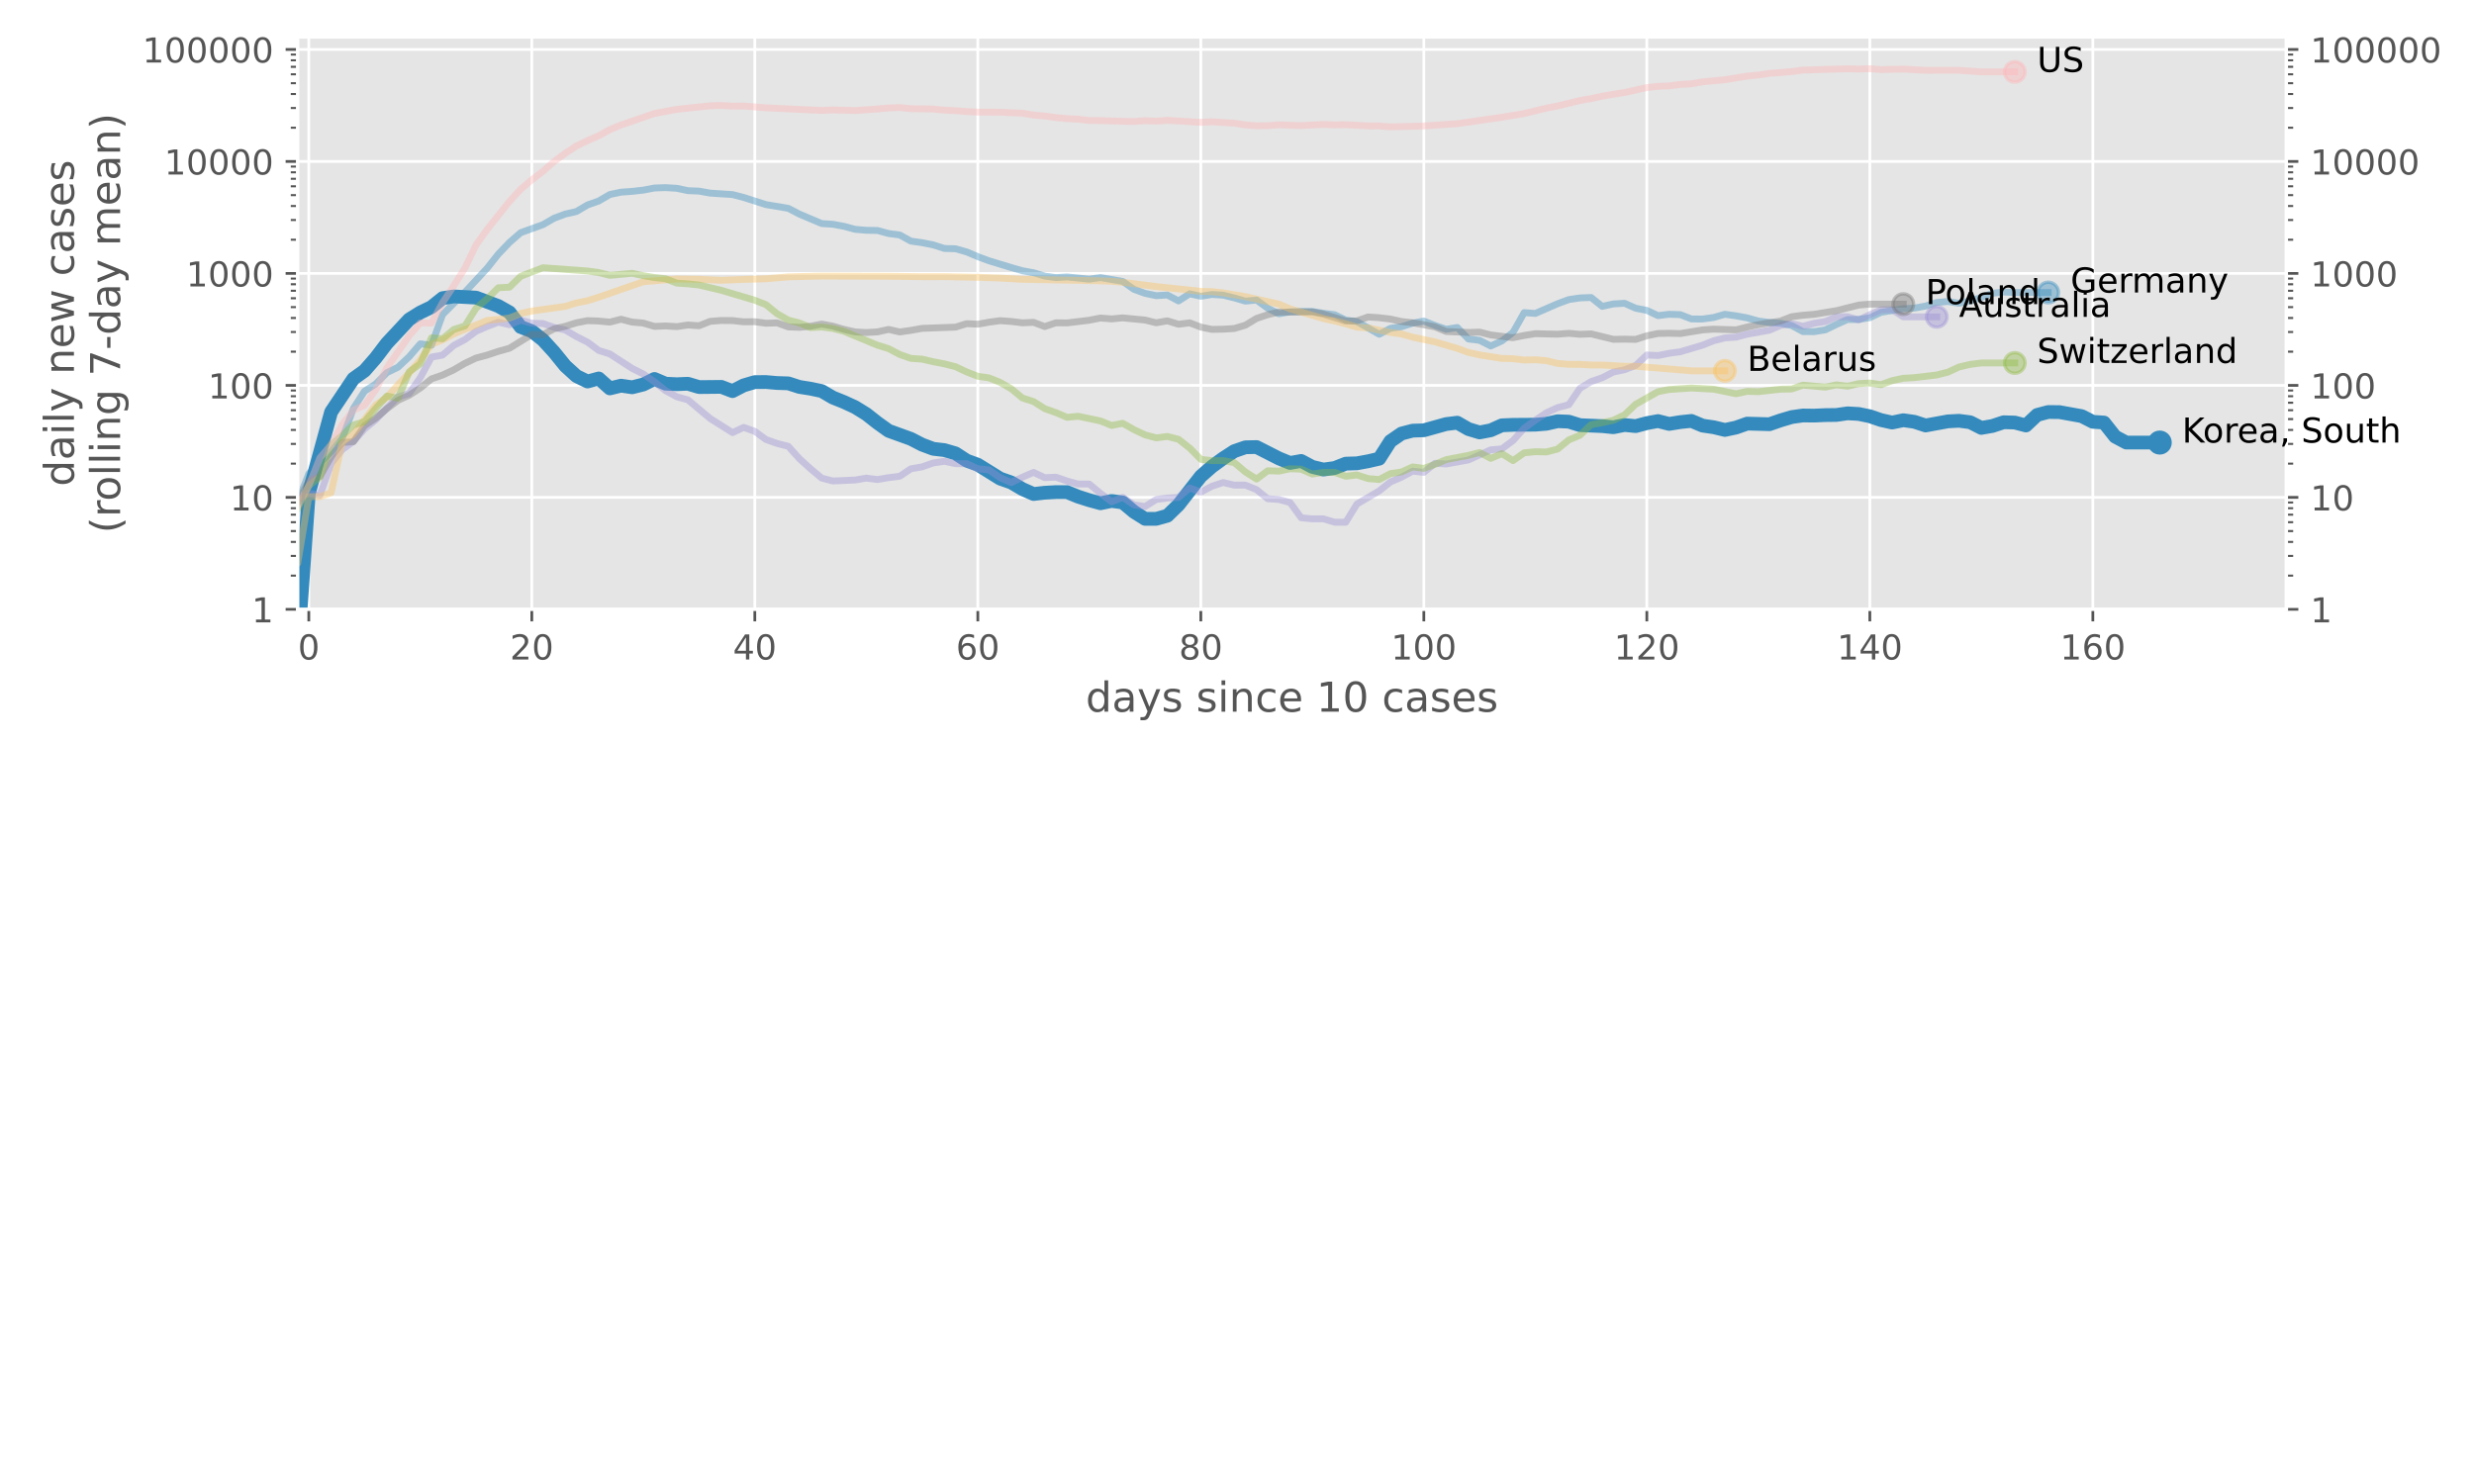 <?xml version="1.0" encoding="utf-8" standalone="no"?>
<!DOCTYPE svg PUBLIC "-//W3C//DTD SVG 1.1//EN"
  "http://www.w3.org/Graphics/SVG/1.1/DTD/svg11.dtd">
<!-- Created with matplotlib (https://matplotlib.org/) -->
<svg height="432pt" version="1.1" viewBox="0 0 720 432" width="720pt" xmlns="http://www.w3.org/2000/svg" xmlns:xlink="http://www.w3.org/1999/xlink">
 <defs>
  <style type="text/css">
*{stroke-linecap:butt;stroke-linejoin:round;}
  </style>
 </defs>
 <g id="figure_1">
  <g id="patch_1">
   <path d="M 0 432 
L 720 432 
L 720 0 
L 0 0 
z
" style="fill:#ffffff;"/>
  </g>
  <g id="axes_1">
   <g id="patch_2">
    <path d="M 86.625 177.379 
L 665.375 177.379 
L 665.375 10.758 
L 86.625 10.758 
z
" style="fill:#e5e5e5;"/>
   </g>
   <g id="matplotlib.axis_1">
    <g id="xtick_1">
     <g id="line2d_1">
      <path clip-path="url(#p4241be2a3c)" d="M 89.87 177.379 
L 89.87 10.758 
" style="fill:none;stroke:#ffffff;stroke-linecap:square;stroke-width:0.8;"/>
     </g>
     <g id="line2d_2">
      <defs>
       <path d="M 0 0 
L 0 3.5 
" id="mf2239175c0" style="stroke:#555555;stroke-width:0.8;"/>
      </defs>
      <g>
       <use style="fill:#555555;stroke:#555555;stroke-width:0.8;" x="89.87" xlink:href="#mf2239175c0" y="177.379"/>
      </g>
     </g>
     <g id="text_1">
      <!-- 0 -->
      <defs>
       <path d="M 31.781 66.406 
Q 24.172 66.406 20.328 58.906 
Q 16.5 51.422 16.5 36.375 
Q 16.5 21.391 20.328 13.891 
Q 24.172 6.391 31.781 6.391 
Q 39.453 6.391 43.281 13.891 
Q 47.125 21.391 47.125 36.375 
Q 47.125 51.422 43.281 58.906 
Q 39.453 66.406 31.781 66.406 
z
M 31.781 74.219 
Q 44.047 74.219 50.516 64.516 
Q 56.984 54.828 56.984 36.375 
Q 56.984 17.969 50.516 8.266 
Q 44.047 -1.422 31.781 -1.422 
Q 19.531 -1.422 13.062 8.266 
Q 6.594 17.969 6.594 36.375 
Q 6.594 54.828 13.062 64.516 
Q 19.531 74.219 31.781 74.219 
z
" id="DejaVuSans-48"/>
      </defs>
      <g style="fill:#555555;" transform="translate(86.689 191.977)scale(0.1 -0.1)">
       <use xlink:href="#DejaVuSans-48"/>
      </g>
     </g>
    </g>
    <g id="xtick_2">
     <g id="line2d_3">
      <path clip-path="url(#p4241be2a3c)" d="M 154.77 177.379 
L 154.77 10.758 
" style="fill:none;stroke:#ffffff;stroke-linecap:square;stroke-width:0.8;"/>
     </g>
     <g id="line2d_4">
      <g>
       <use style="fill:#555555;stroke:#555555;stroke-width:0.8;" x="154.77" xlink:href="#mf2239175c0" y="177.379"/>
      </g>
     </g>
     <g id="text_2">
      <!-- 20 -->
      <defs>
       <path d="M 19.188 8.297 
L 53.609 8.297 
L 53.609 0 
L 7.328 0 
L 7.328 8.297 
Q 12.938 14.109 22.625 23.891 
Q 32.328 33.688 34.812 36.531 
Q 39.547 41.844 41.422 45.531 
Q 43.312 49.219 43.312 52.781 
Q 43.312 58.594 39.234 62.25 
Q 35.156 65.922 28.609 65.922 
Q 23.969 65.922 18.812 64.312 
Q 13.672 62.703 7.812 59.422 
L 7.812 69.391 
Q 13.766 71.781 18.938 73 
Q 24.125 74.219 28.422 74.219 
Q 39.75 74.219 46.484 68.547 
Q 53.219 62.891 53.219 53.422 
Q 53.219 48.922 51.531 44.891 
Q 49.859 40.875 45.406 35.406 
Q 44.188 33.984 37.641 27.219 
Q 31.109 20.453 19.188 8.297 
z
" id="DejaVuSans-50"/>
      </defs>
      <g style="fill:#555555;" transform="translate(148.408 191.977)scale(0.1 -0.1)">
       <use xlink:href="#DejaVuSans-50"/>
       <use x="63.623" xlink:href="#DejaVuSans-48"/>
      </g>
     </g>
    </g>
    <g id="xtick_3">
     <g id="line2d_5">
      <path clip-path="url(#p4241be2a3c)" d="M 219.671 177.379 
L 219.671 10.758 
" style="fill:none;stroke:#ffffff;stroke-linecap:square;stroke-width:0.8;"/>
     </g>
     <g id="line2d_6">
      <g>
       <use style="fill:#555555;stroke:#555555;stroke-width:0.8;" x="219.671" xlink:href="#mf2239175c0" y="177.379"/>
      </g>
     </g>
     <g id="text_3">
      <!-- 40 -->
      <defs>
       <path d="M 37.797 64.312 
L 12.891 25.391 
L 37.797 25.391 
z
M 35.203 72.906 
L 47.609 72.906 
L 47.609 25.391 
L 58.016 25.391 
L 58.016 17.188 
L 47.609 17.188 
L 47.609 0 
L 37.797 0 
L 37.797 17.188 
L 4.891 17.188 
L 4.891 26.703 
z
" id="DejaVuSans-52"/>
      </defs>
      <g style="fill:#555555;" transform="translate(213.308 191.977)scale(0.1 -0.1)">
       <use xlink:href="#DejaVuSans-52"/>
       <use x="63.623" xlink:href="#DejaVuSans-48"/>
      </g>
     </g>
    </g>
    <g id="xtick_4">
     <g id="line2d_7">
      <path clip-path="url(#p4241be2a3c)" d="M 284.571 177.379 
L 284.571 10.758 
" style="fill:none;stroke:#ffffff;stroke-linecap:square;stroke-width:0.8;"/>
     </g>
     <g id="line2d_8">
      <g>
       <use style="fill:#555555;stroke:#555555;stroke-width:0.8;" x="284.571" xlink:href="#mf2239175c0" y="177.379"/>
      </g>
     </g>
     <g id="text_4">
      <!-- 60 -->
      <defs>
       <path d="M 33.016 40.375 
Q 26.375 40.375 22.484 35.828 
Q 18.609 31.297 18.609 23.391 
Q 18.609 15.531 22.484 10.953 
Q 26.375 6.391 33.016 6.391 
Q 39.656 6.391 43.531 10.953 
Q 47.406 15.531 47.406 23.391 
Q 47.406 31.297 43.531 35.828 
Q 39.656 40.375 33.016 40.375 
z
M 52.594 71.297 
L 52.594 62.312 
Q 48.875 64.062 45.094 64.984 
Q 41.312 65.922 37.594 65.922 
Q 27.828 65.922 22.672 59.328 
Q 17.531 52.734 16.797 39.406 
Q 19.672 43.656 24.016 45.922 
Q 28.375 48.188 33.594 48.188 
Q 44.578 48.188 50.953 41.516 
Q 57.328 34.859 57.328 23.391 
Q 57.328 12.156 50.688 5.359 
Q 44.047 -1.422 33.016 -1.422 
Q 20.359 -1.422 13.672 8.266 
Q 6.984 17.969 6.984 36.375 
Q 6.984 53.656 15.188 63.938 
Q 23.391 74.219 37.203 74.219 
Q 40.922 74.219 44.703 73.484 
Q 48.484 72.75 52.594 71.297 
z
" id="DejaVuSans-54"/>
      </defs>
      <g style="fill:#555555;" transform="translate(278.209 191.977)scale(0.1 -0.1)">
       <use xlink:href="#DejaVuSans-54"/>
       <use x="63.623" xlink:href="#DejaVuSans-48"/>
      </g>
     </g>
    </g>
    <g id="xtick_5">
     <g id="line2d_9">
      <path clip-path="url(#p4241be2a3c)" d="M 349.472 177.379 
L 349.472 10.758 
" style="fill:none;stroke:#ffffff;stroke-linecap:square;stroke-width:0.8;"/>
     </g>
     <g id="line2d_10">
      <g>
       <use style="fill:#555555;stroke:#555555;stroke-width:0.8;" x="349.472" xlink:href="#mf2239175c0" y="177.379"/>
      </g>
     </g>
     <g id="text_5">
      <!-- 80 -->
      <defs>
       <path d="M 31.781 34.625 
Q 24.75 34.625 20.719 30.859 
Q 16.703 27.094 16.703 20.516 
Q 16.703 13.922 20.719 10.156 
Q 24.75 6.391 31.781 6.391 
Q 38.812 6.391 42.859 10.172 
Q 46.922 13.969 46.922 20.516 
Q 46.922 27.094 42.891 30.859 
Q 38.875 34.625 31.781 34.625 
z
M 21.922 38.812 
Q 15.578 40.375 12.031 44.719 
Q 8.5 49.078 8.5 55.328 
Q 8.5 64.062 14.719 69.141 
Q 20.953 74.219 31.781 74.219 
Q 42.672 74.219 48.875 69.141 
Q 55.078 64.062 55.078 55.328 
Q 55.078 49.078 51.531 44.719 
Q 48 40.375 41.703 38.812 
Q 48.828 37.156 52.797 32.312 
Q 56.781 27.484 56.781 20.516 
Q 56.781 9.906 50.312 4.234 
Q 43.844 -1.422 31.781 -1.422 
Q 19.734 -1.422 13.25 4.234 
Q 6.781 9.906 6.781 20.516 
Q 6.781 27.484 10.781 32.312 
Q 14.797 37.156 21.922 38.812 
z
M 18.312 54.391 
Q 18.312 48.734 21.844 45.562 
Q 25.391 42.391 31.781 42.391 
Q 38.141 42.391 41.719 45.562 
Q 45.312 48.734 45.312 54.391 
Q 45.312 60.062 41.719 63.234 
Q 38.141 66.406 31.781 66.406 
Q 25.391 66.406 21.844 63.234 
Q 18.312 60.062 18.312 54.391 
z
" id="DejaVuSans-56"/>
      </defs>
      <g style="fill:#555555;" transform="translate(343.109 191.977)scale(0.1 -0.1)">
       <use xlink:href="#DejaVuSans-56"/>
       <use x="63.623" xlink:href="#DejaVuSans-48"/>
      </g>
     </g>
    </g>
    <g id="xtick_6">
     <g id="line2d_11">
      <path clip-path="url(#p4241be2a3c)" d="M 414.372 177.379 
L 414.372 10.758 
" style="fill:none;stroke:#ffffff;stroke-linecap:square;stroke-width:0.8;"/>
     </g>
     <g id="line2d_12">
      <g>
       <use style="fill:#555555;stroke:#555555;stroke-width:0.8;" x="414.372" xlink:href="#mf2239175c0" y="177.379"/>
      </g>
     </g>
     <g id="text_6">
      <!-- 100 -->
      <defs>
       <path d="M 12.406 8.297 
L 28.516 8.297 
L 28.516 63.922 
L 10.984 60.406 
L 10.984 69.391 
L 28.422 72.906 
L 38.281 72.906 
L 38.281 8.297 
L 54.391 8.297 
L 54.391 0 
L 12.406 0 
z
" id="DejaVuSans-49"/>
      </defs>
      <g style="fill:#555555;" transform="translate(404.829 191.977)scale(0.1 -0.1)">
       <use xlink:href="#DejaVuSans-49"/>
       <use x="63.623" xlink:href="#DejaVuSans-48"/>
       <use x="127.246" xlink:href="#DejaVuSans-48"/>
      </g>
     </g>
    </g>
    <g id="xtick_7">
     <g id="line2d_13">
      <path clip-path="url(#p4241be2a3c)" d="M 479.273 177.379 
L 479.273 10.758 
" style="fill:none;stroke:#ffffff;stroke-linecap:square;stroke-width:0.8;"/>
     </g>
     <g id="line2d_14">
      <g>
       <use style="fill:#555555;stroke:#555555;stroke-width:0.8;" x="479.273" xlink:href="#mf2239175c0" y="177.379"/>
      </g>
     </g>
     <g id="text_7">
      <!-- 120 -->
      <g style="fill:#555555;" transform="translate(469.729 191.977)scale(0.1 -0.1)">
       <use xlink:href="#DejaVuSans-49"/>
       <use x="63.623" xlink:href="#DejaVuSans-50"/>
       <use x="127.246" xlink:href="#DejaVuSans-48"/>
      </g>
     </g>
    </g>
    <g id="xtick_8">
     <g id="line2d_15">
      <path clip-path="url(#p4241be2a3c)" d="M 544.173 177.379 
L 544.173 10.758 
" style="fill:none;stroke:#ffffff;stroke-linecap:square;stroke-width:0.8;"/>
     </g>
     <g id="line2d_16">
      <g>
       <use style="fill:#555555;stroke:#555555;stroke-width:0.8;" x="544.173" xlink:href="#mf2239175c0" y="177.379"/>
      </g>
     </g>
     <g id="text_8">
      <!-- 140 -->
      <g style="fill:#555555;" transform="translate(534.63 191.977)scale(0.1 -0.1)">
       <use xlink:href="#DejaVuSans-49"/>
       <use x="63.623" xlink:href="#DejaVuSans-52"/>
       <use x="127.246" xlink:href="#DejaVuSans-48"/>
      </g>
     </g>
    </g>
    <g id="xtick_9">
     <g id="line2d_17">
      <path clip-path="url(#p4241be2a3c)" d="M 609.074 177.379 
L 609.074 10.758 
" style="fill:none;stroke:#ffffff;stroke-linecap:square;stroke-width:0.8;"/>
     </g>
     <g id="line2d_18">
      <g>
       <use style="fill:#555555;stroke:#555555;stroke-width:0.8;" x="609.074" xlink:href="#mf2239175c0" y="177.379"/>
      </g>
     </g>
     <g id="text_9">
      <!-- 160 -->
      <g style="fill:#555555;" transform="translate(599.53 191.977)scale(0.1 -0.1)">
       <use xlink:href="#DejaVuSans-49"/>
       <use x="63.623" xlink:href="#DejaVuSans-54"/>
       <use x="127.246" xlink:href="#DejaVuSans-48"/>
      </g>
     </g>
    </g>
    <g id="text_10">
     <!-- days since 10 cases -->
     <defs>
      <path d="M 45.406 46.391 
L 45.406 75.984 
L 54.391 75.984 
L 54.391 0 
L 45.406 0 
L 45.406 8.203 
Q 42.578 3.328 38.25 0.953 
Q 33.938 -1.422 27.875 -1.422 
Q 17.969 -1.422 11.734 6.484 
Q 5.516 14.406 5.516 27.297 
Q 5.516 40.188 11.734 48.094 
Q 17.969 56 27.875 56 
Q 33.938 56 38.25 53.625 
Q 42.578 51.266 45.406 46.391 
z
M 14.797 27.297 
Q 14.797 17.391 18.875 11.75 
Q 22.953 6.109 30.078 6.109 
Q 37.203 6.109 41.297 11.75 
Q 45.406 17.391 45.406 27.297 
Q 45.406 37.203 41.297 42.844 
Q 37.203 48.484 30.078 48.484 
Q 22.953 48.484 18.875 42.844 
Q 14.797 37.203 14.797 27.297 
z
" id="DejaVuSans-100"/>
      <path d="M 34.281 27.484 
Q 23.391 27.484 19.188 25 
Q 14.984 22.516 14.984 16.5 
Q 14.984 11.719 18.141 8.906 
Q 21.297 6.109 26.703 6.109 
Q 34.188 6.109 38.703 11.406 
Q 43.219 16.703 43.219 25.484 
L 43.219 27.484 
z
M 52.203 31.203 
L 52.203 0 
L 43.219 0 
L 43.219 8.297 
Q 40.141 3.328 35.547 0.953 
Q 30.953 -1.422 24.312 -1.422 
Q 15.922 -1.422 10.953 3.297 
Q 6 8.016 6 15.922 
Q 6 25.141 12.172 29.828 
Q 18.359 34.516 30.609 34.516 
L 43.219 34.516 
L 43.219 35.406 
Q 43.219 41.609 39.141 45 
Q 35.062 48.391 27.688 48.391 
Q 23 48.391 18.547 47.266 
Q 14.109 46.141 10.016 43.891 
L 10.016 52.203 
Q 14.938 54.109 19.578 55.047 
Q 24.219 56 28.609 56 
Q 40.484 56 46.344 49.844 
Q 52.203 43.703 52.203 31.203 
z
" id="DejaVuSans-97"/>
      <path d="M 32.172 -5.078 
Q 28.375 -14.844 24.75 -17.812 
Q 21.141 -20.797 15.094 -20.797 
L 7.906 -20.797 
L 7.906 -13.281 
L 13.188 -13.281 
Q 16.891 -13.281 18.938 -11.516 
Q 21 -9.766 23.484 -3.219 
L 25.094 0.875 
L 2.984 54.688 
L 12.5 54.688 
L 29.594 11.922 
L 46.688 54.688 
L 56.203 54.688 
z
" id="DejaVuSans-121"/>
      <path d="M 44.281 53.078 
L 44.281 44.578 
Q 40.484 46.531 36.375 47.5 
Q 32.281 48.484 27.875 48.484 
Q 21.188 48.484 17.844 46.438 
Q 14.5 44.391 14.5 40.281 
Q 14.5 37.156 16.891 35.375 
Q 19.281 33.594 26.516 31.984 
L 29.594 31.297 
Q 39.156 29.25 43.188 25.516 
Q 47.219 21.781 47.219 15.094 
Q 47.219 7.469 41.188 3.016 
Q 35.156 -1.422 24.609 -1.422 
Q 20.219 -1.422 15.453 -0.562 
Q 10.688 0.297 5.422 2 
L 5.422 11.281 
Q 10.406 8.688 15.234 7.391 
Q 20.062 6.109 24.812 6.109 
Q 31.156 6.109 34.562 8.281 
Q 37.984 10.453 37.984 14.406 
Q 37.984 18.062 35.516 20.016 
Q 33.062 21.969 24.703 23.781 
L 21.578 24.516 
Q 13.234 26.266 9.516 29.906 
Q 5.812 33.547 5.812 39.891 
Q 5.812 47.609 11.281 51.797 
Q 16.75 56 26.812 56 
Q 31.781 56 36.172 55.266 
Q 40.578 54.547 44.281 53.078 
z
" id="DejaVuSans-115"/>
      <path id="DejaVuSans-32"/>
      <path d="M 9.422 54.688 
L 18.406 54.688 
L 18.406 0 
L 9.422 0 
z
M 9.422 75.984 
L 18.406 75.984 
L 18.406 64.594 
L 9.422 64.594 
z
" id="DejaVuSans-105"/>
      <path d="M 54.891 33.016 
L 54.891 0 
L 45.906 0 
L 45.906 32.719 
Q 45.906 40.484 42.875 44.328 
Q 39.844 48.188 33.797 48.188 
Q 26.516 48.188 22.312 43.547 
Q 18.109 38.922 18.109 30.906 
L 18.109 0 
L 9.078 0 
L 9.078 54.688 
L 18.109 54.688 
L 18.109 46.188 
Q 21.344 51.125 25.703 53.562 
Q 30.078 56 35.797 56 
Q 45.219 56 50.047 50.172 
Q 54.891 44.344 54.891 33.016 
z
" id="DejaVuSans-110"/>
      <path d="M 48.781 52.594 
L 48.781 44.188 
Q 44.969 46.297 41.141 47.344 
Q 37.312 48.391 33.406 48.391 
Q 24.656 48.391 19.812 42.844 
Q 14.984 37.312 14.984 27.297 
Q 14.984 17.281 19.812 11.734 
Q 24.656 6.203 33.406 6.203 
Q 37.312 6.203 41.141 7.25 
Q 44.969 8.297 48.781 10.406 
L 48.781 2.094 
Q 45.016 0.344 40.984 -0.531 
Q 36.969 -1.422 32.422 -1.422 
Q 20.062 -1.422 12.781 6.344 
Q 5.516 14.109 5.516 27.297 
Q 5.516 40.672 12.859 48.328 
Q 20.219 56 33.016 56 
Q 37.156 56 41.109 55.141 
Q 45.062 54.297 48.781 52.594 
z
" id="DejaVuSans-99"/>
      <path d="M 56.203 29.594 
L 56.203 25.203 
L 14.891 25.203 
Q 15.484 15.922 20.484 11.062 
Q 25.484 6.203 34.422 6.203 
Q 39.594 6.203 44.453 7.469 
Q 49.312 8.734 54.109 11.281 
L 54.109 2.781 
Q 49.266 0.734 44.188 -0.344 
Q 39.109 -1.422 33.891 -1.422 
Q 20.797 -1.422 13.156 6.188 
Q 5.516 13.812 5.516 26.812 
Q 5.516 40.234 12.766 48.109 
Q 20.016 56 32.328 56 
Q 43.359 56 49.781 48.891 
Q 56.203 41.797 56.203 29.594 
z
M 47.219 32.234 
Q 47.125 39.594 43.094 43.984 
Q 39.062 48.391 32.422 48.391 
Q 24.906 48.391 20.391 44.141 
Q 15.875 39.891 15.188 32.172 
z
" id="DejaVuSans-101"/>
     </defs>
     <g style="fill:#555555;" transform="translate(315.977 207.175)scale(0.12 -0.12)">
      <use xlink:href="#DejaVuSans-100"/>
      <use x="63.477" xlink:href="#DejaVuSans-97"/>
      <use x="124.756" xlink:href="#DejaVuSans-121"/>
      <use x="183.936" xlink:href="#DejaVuSans-115"/>
      <use x="236.035" xlink:href="#DejaVuSans-32"/>
      <use x="267.822" xlink:href="#DejaVuSans-115"/>
      <use x="319.922" xlink:href="#DejaVuSans-105"/>
      <use x="347.705" xlink:href="#DejaVuSans-110"/>
      <use x="411.084" xlink:href="#DejaVuSans-99"/>
      <use x="466.064" xlink:href="#DejaVuSans-101"/>
      <use x="527.588" xlink:href="#DejaVuSans-32"/>
      <use x="559.375" xlink:href="#DejaVuSans-49"/>
      <use x="622.998" xlink:href="#DejaVuSans-48"/>
      <use x="686.621" xlink:href="#DejaVuSans-32"/>
      <use x="718.408" xlink:href="#DejaVuSans-99"/>
      <use x="773.389" xlink:href="#DejaVuSans-97"/>
      <use x="834.668" xlink:href="#DejaVuSans-115"/>
      <use x="886.768" xlink:href="#DejaVuSans-101"/>
      <use x="948.291" xlink:href="#DejaVuSans-115"/>
     </g>
    </g>
   </g>
   <g id="matplotlib.axis_2">
    <g id="ytick_1">
     <g id="line2d_19">
      <path clip-path="url(#p4241be2a3c)" d="M 86.625 177.379 
L 665.375 177.379 
" style="fill:none;stroke:#ffffff;stroke-linecap:square;stroke-width:0.8;"/>
     </g>
     <g id="line2d_20">
      <defs>
       <path d="M 0 0 
L -3.5 0 
" id="mc38171ca78" style="stroke:#555555;stroke-width:0.8;"/>
      </defs>
      <g>
       <use style="fill:#555555;stroke:#555555;stroke-width:0.8;" x="86.625" xlink:href="#mc38171ca78" y="177.379"/>
      </g>
     </g>
     <g id="line2d_21">
      <defs>
       <path d="M 0 0 
L 3.5 0 
" id="m450681d4dd" style="stroke:#555555;stroke-width:0.8;"/>
      </defs>
      <g>
       <use style="fill:#555555;stroke:#555555;stroke-width:0.8;" x="665.375" xlink:href="#m450681d4dd" y="177.379"/>
      </g>
     </g>
     <g id="text_11">
      <!-- 1 -->
      <g style="fill:#555555;" transform="translate(73.263 181.178)scale(0.1 -0.1)">
       <use xlink:href="#DejaVuSans-49"/>
      </g>
     </g>
     <g id="text_12">
      <!-- 1 -->
      <g style="fill:#555555;" transform="translate(672.375 181.178)scale(0.1 -0.1)">
       <use xlink:href="#DejaVuSans-49"/>
      </g>
     </g>
    </g>
    <g id="ytick_2">
     <g id="line2d_22">
      <path clip-path="url(#p4241be2a3c)" d="M 86.625 144.784 
L 665.375 144.784 
" style="fill:none;stroke:#ffffff;stroke-linecap:square;stroke-width:0.8;"/>
     </g>
     <g id="line2d_23">
      <g>
       <use style="fill:#555555;stroke:#555555;stroke-width:0.8;" x="86.625" xlink:href="#mc38171ca78" y="144.784"/>
      </g>
     </g>
     <g id="line2d_24">
      <g>
       <use style="fill:#555555;stroke:#555555;stroke-width:0.8;" x="665.375" xlink:href="#m450681d4dd" y="144.784"/>
      </g>
     </g>
     <g id="text_13">
      <!-- 10 -->
      <g style="fill:#555555;" transform="translate(66.9 148.583)scale(0.1 -0.1)">
       <use xlink:href="#DejaVuSans-49"/>
       <use x="63.623" xlink:href="#DejaVuSans-48"/>
      </g>
     </g>
     <g id="text_14">
      <!-- 10 -->
      <g style="fill:#555555;" transform="translate(672.375 148.583)scale(0.1 -0.1)">
       <use xlink:href="#DejaVuSans-49"/>
       <use x="63.623" xlink:href="#DejaVuSans-48"/>
      </g>
     </g>
    </g>
    <g id="ytick_3">
     <g id="line2d_25">
      <path clip-path="url(#p4241be2a3c)" d="M 86.625 112.188 
L 665.375 112.188 
" style="fill:none;stroke:#ffffff;stroke-linecap:square;stroke-width:0.8;"/>
     </g>
     <g id="line2d_26">
      <g>
       <use style="fill:#555555;stroke:#555555;stroke-width:0.8;" x="86.625" xlink:href="#mc38171ca78" y="112.188"/>
      </g>
     </g>
     <g id="line2d_27">
      <g>
       <use style="fill:#555555;stroke:#555555;stroke-width:0.8;" x="665.375" xlink:href="#m450681d4dd" y="112.188"/>
      </g>
     </g>
     <g id="text_15">
      <!-- 100 -->
      <g style="fill:#555555;" transform="translate(60.538 115.987)scale(0.1 -0.1)">
       <use xlink:href="#DejaVuSans-49"/>
       <use x="63.623" xlink:href="#DejaVuSans-48"/>
       <use x="127.246" xlink:href="#DejaVuSans-48"/>
      </g>
     </g>
     <g id="text_16">
      <!-- 100 -->
      <g style="fill:#555555;" transform="translate(672.375 115.987)scale(0.1 -0.1)">
       <use xlink:href="#DejaVuSans-49"/>
       <use x="63.623" xlink:href="#DejaVuSans-48"/>
       <use x="127.246" xlink:href="#DejaVuSans-48"/>
      </g>
     </g>
    </g>
    <g id="ytick_4">
     <g id="line2d_28">
      <path clip-path="url(#p4241be2a3c)" d="M 86.625 79.593 
L 665.375 79.593 
" style="fill:none;stroke:#ffffff;stroke-linecap:square;stroke-width:0.8;"/>
     </g>
     <g id="line2d_29">
      <g>
       <use style="fill:#555555;stroke:#555555;stroke-width:0.8;" x="86.625" xlink:href="#mc38171ca78" y="79.593"/>
      </g>
     </g>
     <g id="line2d_30">
      <g>
       <use style="fill:#555555;stroke:#555555;stroke-width:0.8;" x="665.375" xlink:href="#m450681d4dd" y="79.593"/>
      </g>
     </g>
     <g id="text_17">
      <!-- 1000 -->
      <g style="fill:#555555;" transform="translate(54.175 83.392)scale(0.1 -0.1)">
       <use xlink:href="#DejaVuSans-49"/>
       <use x="63.623" xlink:href="#DejaVuSans-48"/>
       <use x="127.246" xlink:href="#DejaVuSans-48"/>
       <use x="190.869" xlink:href="#DejaVuSans-48"/>
      </g>
     </g>
     <g id="text_18">
      <!-- 1000 -->
      <g style="fill:#555555;" transform="translate(672.375 83.392)scale(0.1 -0.1)">
       <use xlink:href="#DejaVuSans-49"/>
       <use x="63.623" xlink:href="#DejaVuSans-48"/>
       <use x="127.246" xlink:href="#DejaVuSans-48"/>
       <use x="190.869" xlink:href="#DejaVuSans-48"/>
      </g>
     </g>
    </g>
    <g id="ytick_5">
     <g id="line2d_31">
      <path clip-path="url(#p4241be2a3c)" d="M 86.625 46.997 
L 665.375 46.997 
" style="fill:none;stroke:#ffffff;stroke-linecap:square;stroke-width:0.8;"/>
     </g>
     <g id="line2d_32">
      <g>
       <use style="fill:#555555;stroke:#555555;stroke-width:0.8;" x="86.625" xlink:href="#mc38171ca78" y="46.997"/>
      </g>
     </g>
     <g id="line2d_33">
      <g>
       <use style="fill:#555555;stroke:#555555;stroke-width:0.8;" x="665.375" xlink:href="#m450681d4dd" y="46.997"/>
      </g>
     </g>
     <g id="text_19">
      <!-- 10000 -->
      <g style="fill:#555555;" transform="translate(47.812 50.796)scale(0.1 -0.1)">
       <use xlink:href="#DejaVuSans-49"/>
       <use x="63.623" xlink:href="#DejaVuSans-48"/>
       <use x="127.246" xlink:href="#DejaVuSans-48"/>
       <use x="190.869" xlink:href="#DejaVuSans-48"/>
       <use x="254.492" xlink:href="#DejaVuSans-48"/>
      </g>
     </g>
     <g id="text_20">
      <!-- 10000 -->
      <g style="fill:#555555;" transform="translate(672.375 50.796)scale(0.1 -0.1)">
       <use xlink:href="#DejaVuSans-49"/>
       <use x="63.623" xlink:href="#DejaVuSans-48"/>
       <use x="127.246" xlink:href="#DejaVuSans-48"/>
       <use x="190.869" xlink:href="#DejaVuSans-48"/>
       <use x="254.492" xlink:href="#DejaVuSans-48"/>
      </g>
     </g>
    </g>
    <g id="ytick_6">
     <g id="line2d_34">
      <path clip-path="url(#p4241be2a3c)" d="M 86.625 14.402 
L 665.375 14.402 
" style="fill:none;stroke:#ffffff;stroke-linecap:square;stroke-width:0.8;"/>
     </g>
     <g id="line2d_35">
      <g>
       <use style="fill:#555555;stroke:#555555;stroke-width:0.8;" x="86.625" xlink:href="#mc38171ca78" y="14.402"/>
      </g>
     </g>
     <g id="line2d_36">
      <g>
       <use style="fill:#555555;stroke:#555555;stroke-width:0.8;" x="665.375" xlink:href="#m450681d4dd" y="14.402"/>
      </g>
     </g>
     <g id="text_21">
      <!-- 100000 -->
      <g style="fill:#555555;" transform="translate(41.45 18.201)scale(0.1 -0.1)">
       <use xlink:href="#DejaVuSans-49"/>
       <use x="63.623" xlink:href="#DejaVuSans-48"/>
       <use x="127.246" xlink:href="#DejaVuSans-48"/>
       <use x="190.869" xlink:href="#DejaVuSans-48"/>
       <use x="254.492" xlink:href="#DejaVuSans-48"/>
       <use x="318.115" xlink:href="#DejaVuSans-48"/>
      </g>
     </g>
     <g id="text_22">
      <!-- 100000 -->
      <g style="fill:#555555;" transform="translate(672.375 18.201)scale(0.1 -0.1)">
       <use xlink:href="#DejaVuSans-49"/>
       <use x="63.623" xlink:href="#DejaVuSans-48"/>
       <use x="127.246" xlink:href="#DejaVuSans-48"/>
       <use x="190.869" xlink:href="#DejaVuSans-48"/>
       <use x="254.492" xlink:href="#DejaVuSans-48"/>
       <use x="318.115" xlink:href="#DejaVuSans-48"/>
      </g>
     </g>
    </g>
    <g id="ytick_7">
     <g id="line2d_37">
      <defs>
       <path d="M 0 0 
L -2 0 
" id="m10f635d7be" style="stroke:#555555;stroke-width:0.6;"/>
      </defs>
      <g>
       <use style="fill:#555555;stroke:#555555;stroke-width:0.6;" x="86.625" xlink:href="#m10f635d7be" y="167.567"/>
      </g>
     </g>
     <g id="line2d_38">
      <defs>
       <path d="M 0 0 
L 2 0 
" id="m8b300735e0" style="stroke:#555555;stroke-width:0.6;"/>
      </defs>
      <g>
       <use style="fill:#555555;stroke:#555555;stroke-width:0.6;" x="665.375" xlink:href="#m8b300735e0" y="167.567"/>
      </g>
     </g>
    </g>
    <g id="ytick_8">
     <g id="line2d_39">
      <g>
       <use style="fill:#555555;stroke:#555555;stroke-width:0.6;" x="86.625" xlink:href="#m10f635d7be" y="161.827"/>
      </g>
     </g>
     <g id="line2d_40">
      <g>
       <use style="fill:#555555;stroke:#555555;stroke-width:0.6;" x="665.375" xlink:href="#m8b300735e0" y="161.827"/>
      </g>
     </g>
    </g>
    <g id="ytick_9">
     <g id="line2d_41">
      <g>
       <use style="fill:#555555;stroke:#555555;stroke-width:0.6;" x="86.625" xlink:href="#m10f635d7be" y="157.755"/>
      </g>
     </g>
     <g id="line2d_42">
      <g>
       <use style="fill:#555555;stroke:#555555;stroke-width:0.6;" x="665.375" xlink:href="#m8b300735e0" y="157.755"/>
      </g>
     </g>
    </g>
    <g id="ytick_10">
     <g id="line2d_43">
      <g>
       <use style="fill:#555555;stroke:#555555;stroke-width:0.6;" x="86.625" xlink:href="#m10f635d7be" y="154.596"/>
      </g>
     </g>
     <g id="line2d_44">
      <g>
       <use style="fill:#555555;stroke:#555555;stroke-width:0.6;" x="665.375" xlink:href="#m8b300735e0" y="154.596"/>
      </g>
     </g>
    </g>
    <g id="ytick_11">
     <g id="line2d_45">
      <g>
       <use style="fill:#555555;stroke:#555555;stroke-width:0.6;" x="86.625" xlink:href="#m10f635d7be" y="152.015"/>
      </g>
     </g>
     <g id="line2d_46">
      <g>
       <use style="fill:#555555;stroke:#555555;stroke-width:0.6;" x="665.375" xlink:href="#m8b300735e0" y="152.015"/>
      </g>
     </g>
    </g>
    <g id="ytick_12">
     <g id="line2d_47">
      <g>
       <use style="fill:#555555;stroke:#555555;stroke-width:0.6;" x="86.625" xlink:href="#m10f635d7be" y="149.833"/>
      </g>
     </g>
     <g id="line2d_48">
      <g>
       <use style="fill:#555555;stroke:#555555;stroke-width:0.6;" x="665.375" xlink:href="#m8b300735e0" y="149.833"/>
      </g>
     </g>
    </g>
    <g id="ytick_13">
     <g id="line2d_49">
      <g>
       <use style="fill:#555555;stroke:#555555;stroke-width:0.6;" x="86.625" xlink:href="#m10f635d7be" y="147.942"/>
      </g>
     </g>
     <g id="line2d_50">
      <g>
       <use style="fill:#555555;stroke:#555555;stroke-width:0.6;" x="665.375" xlink:href="#m8b300735e0" y="147.942"/>
      </g>
     </g>
    </g>
    <g id="ytick_14">
     <g id="line2d_51">
      <g>
       <use style="fill:#555555;stroke:#555555;stroke-width:0.6;" x="86.625" xlink:href="#m10f635d7be" y="146.275"/>
      </g>
     </g>
     <g id="line2d_52">
      <g>
       <use style="fill:#555555;stroke:#555555;stroke-width:0.6;" x="665.375" xlink:href="#m8b300735e0" y="146.275"/>
      </g>
     </g>
    </g>
    <g id="ytick_15">
     <g id="line2d_53">
      <g>
       <use style="fill:#555555;stroke:#555555;stroke-width:0.6;" x="86.625" xlink:href="#m10f635d7be" y="134.971"/>
      </g>
     </g>
     <g id="line2d_54">
      <g>
       <use style="fill:#555555;stroke:#555555;stroke-width:0.6;" x="665.375" xlink:href="#m8b300735e0" y="134.971"/>
      </g>
     </g>
    </g>
    <g id="ytick_16">
     <g id="line2d_55">
      <g>
       <use style="fill:#555555;stroke:#555555;stroke-width:0.6;" x="86.625" xlink:href="#m10f635d7be" y="129.232"/>
      </g>
     </g>
     <g id="line2d_56">
      <g>
       <use style="fill:#555555;stroke:#555555;stroke-width:0.6;" x="665.375" xlink:href="#m8b300735e0" y="129.232"/>
      </g>
     </g>
    </g>
    <g id="ytick_17">
     <g id="line2d_57">
      <g>
       <use style="fill:#555555;stroke:#555555;stroke-width:0.6;" x="86.625" xlink:href="#m10f635d7be" y="125.159"/>
      </g>
     </g>
     <g id="line2d_58">
      <g>
       <use style="fill:#555555;stroke:#555555;stroke-width:0.6;" x="665.375" xlink:href="#m8b300735e0" y="125.159"/>
      </g>
     </g>
    </g>
    <g id="ytick_18">
     <g id="line2d_59">
      <g>
       <use style="fill:#555555;stroke:#555555;stroke-width:0.6;" x="86.625" xlink:href="#m10f635d7be" y="122"/>
      </g>
     </g>
     <g id="line2d_60">
      <g>
       <use style="fill:#555555;stroke:#555555;stroke-width:0.6;" x="665.375" xlink:href="#m8b300735e0" y="122"/>
      </g>
     </g>
    </g>
    <g id="ytick_19">
     <g id="line2d_61">
      <g>
       <use style="fill:#555555;stroke:#555555;stroke-width:0.6;" x="86.625" xlink:href="#m10f635d7be" y="119.419"/>
      </g>
     </g>
     <g id="line2d_62">
      <g>
       <use style="fill:#555555;stroke:#555555;stroke-width:0.6;" x="665.375" xlink:href="#m8b300735e0" y="119.419"/>
      </g>
     </g>
    </g>
    <g id="ytick_20">
     <g id="line2d_63">
      <g>
       <use style="fill:#555555;stroke:#555555;stroke-width:0.6;" x="86.625" xlink:href="#m10f635d7be" y="117.237"/>
      </g>
     </g>
     <g id="line2d_64">
      <g>
       <use style="fill:#555555;stroke:#555555;stroke-width:0.6;" x="665.375" xlink:href="#m8b300735e0" y="117.237"/>
      </g>
     </g>
    </g>
    <g id="ytick_21">
     <g id="line2d_65">
      <g>
       <use style="fill:#555555;stroke:#555555;stroke-width:0.6;" x="86.625" xlink:href="#m10f635d7be" y="115.347"/>
      </g>
     </g>
     <g id="line2d_66">
      <g>
       <use style="fill:#555555;stroke:#555555;stroke-width:0.6;" x="665.375" xlink:href="#m8b300735e0" y="115.347"/>
      </g>
     </g>
    </g>
    <g id="ytick_22">
     <g id="line2d_67">
      <g>
       <use style="fill:#555555;stroke:#555555;stroke-width:0.6;" x="86.625" xlink:href="#m10f635d7be" y="113.68"/>
      </g>
     </g>
     <g id="line2d_68">
      <g>
       <use style="fill:#555555;stroke:#555555;stroke-width:0.6;" x="665.375" xlink:href="#m8b300735e0" y="113.68"/>
      </g>
     </g>
    </g>
    <g id="ytick_23">
     <g id="line2d_69">
      <g>
       <use style="fill:#555555;stroke:#555555;stroke-width:0.6;" x="86.625" xlink:href="#m10f635d7be" y="102.376"/>
      </g>
     </g>
     <g id="line2d_70">
      <g>
       <use style="fill:#555555;stroke:#555555;stroke-width:0.6;" x="665.375" xlink:href="#m8b300735e0" y="102.376"/>
      </g>
     </g>
    </g>
    <g id="ytick_24">
     <g id="line2d_71">
      <g>
       <use style="fill:#555555;stroke:#555555;stroke-width:0.6;" x="86.625" xlink:href="#m10f635d7be" y="96.636"/>
      </g>
     </g>
     <g id="line2d_72">
      <g>
       <use style="fill:#555555;stroke:#555555;stroke-width:0.6;" x="665.375" xlink:href="#m8b300735e0" y="96.636"/>
      </g>
     </g>
    </g>
    <g id="ytick_25">
     <g id="line2d_73">
      <g>
       <use style="fill:#555555;stroke:#555555;stroke-width:0.6;" x="86.625" xlink:href="#m10f635d7be" y="92.564"/>
      </g>
     </g>
     <g id="line2d_74">
      <g>
       <use style="fill:#555555;stroke:#555555;stroke-width:0.6;" x="665.375" xlink:href="#m8b300735e0" y="92.564"/>
      </g>
     </g>
    </g>
    <g id="ytick_26">
     <g id="line2d_75">
      <g>
       <use style="fill:#555555;stroke:#555555;stroke-width:0.6;" x="86.625" xlink:href="#m10f635d7be" y="89.405"/>
      </g>
     </g>
     <g id="line2d_76">
      <g>
       <use style="fill:#555555;stroke:#555555;stroke-width:0.6;" x="665.375" xlink:href="#m8b300735e0" y="89.405"/>
      </g>
     </g>
    </g>
    <g id="ytick_27">
     <g id="line2d_77">
      <g>
       <use style="fill:#555555;stroke:#555555;stroke-width:0.6;" x="86.625" xlink:href="#m10f635d7be" y="86.824"/>
      </g>
     </g>
     <g id="line2d_78">
      <g>
       <use style="fill:#555555;stroke:#555555;stroke-width:0.6;" x="665.375" xlink:href="#m8b300735e0" y="86.824"/>
      </g>
     </g>
    </g>
    <g id="ytick_28">
     <g id="line2d_79">
      <g>
       <use style="fill:#555555;stroke:#555555;stroke-width:0.6;" x="86.625" xlink:href="#m10f635d7be" y="84.642"/>
      </g>
     </g>
     <g id="line2d_80">
      <g>
       <use style="fill:#555555;stroke:#555555;stroke-width:0.6;" x="665.375" xlink:href="#m8b300735e0" y="84.642"/>
      </g>
     </g>
    </g>
    <g id="ytick_29">
     <g id="line2d_81">
      <g>
       <use style="fill:#555555;stroke:#555555;stroke-width:0.6;" x="86.625" xlink:href="#m10f635d7be" y="82.751"/>
      </g>
     </g>
     <g id="line2d_82">
      <g>
       <use style="fill:#555555;stroke:#555555;stroke-width:0.6;" x="665.375" xlink:href="#m8b300735e0" y="82.751"/>
      </g>
     </g>
    </g>
    <g id="ytick_30">
     <g id="line2d_83">
      <g>
       <use style="fill:#555555;stroke:#555555;stroke-width:0.6;" x="86.625" xlink:href="#m10f635d7be" y="81.084"/>
      </g>
     </g>
     <g id="line2d_84">
      <g>
       <use style="fill:#555555;stroke:#555555;stroke-width:0.6;" x="665.375" xlink:href="#m8b300735e0" y="81.084"/>
      </g>
     </g>
    </g>
    <g id="ytick_31">
     <g id="line2d_85">
      <g>
       <use style="fill:#555555;stroke:#555555;stroke-width:0.6;" x="86.625" xlink:href="#m10f635d7be" y="69.78"/>
      </g>
     </g>
     <g id="line2d_86">
      <g>
       <use style="fill:#555555;stroke:#555555;stroke-width:0.6;" x="665.375" xlink:href="#m8b300735e0" y="69.78"/>
      </g>
     </g>
    </g>
    <g id="ytick_32">
     <g id="line2d_87">
      <g>
       <use style="fill:#555555;stroke:#555555;stroke-width:0.6;" x="86.625" xlink:href="#m10f635d7be" y="64.041"/>
      </g>
     </g>
     <g id="line2d_88">
      <g>
       <use style="fill:#555555;stroke:#555555;stroke-width:0.6;" x="665.375" xlink:href="#m8b300735e0" y="64.041"/>
      </g>
     </g>
    </g>
    <g id="ytick_33">
     <g id="line2d_89">
      <g>
       <use style="fill:#555555;stroke:#555555;stroke-width:0.6;" x="86.625" xlink:href="#m10f635d7be" y="59.968"/>
      </g>
     </g>
     <g id="line2d_90">
      <g>
       <use style="fill:#555555;stroke:#555555;stroke-width:0.6;" x="665.375" xlink:href="#m8b300735e0" y="59.968"/>
      </g>
     </g>
    </g>
    <g id="ytick_34">
     <g id="line2d_91">
      <g>
       <use style="fill:#555555;stroke:#555555;stroke-width:0.6;" x="86.625" xlink:href="#m10f635d7be" y="56.809"/>
      </g>
     </g>
     <g id="line2d_92">
      <g>
       <use style="fill:#555555;stroke:#555555;stroke-width:0.6;" x="665.375" xlink:href="#m8b300735e0" y="56.809"/>
      </g>
     </g>
    </g>
    <g id="ytick_35">
     <g id="line2d_93">
      <g>
       <use style="fill:#555555;stroke:#555555;stroke-width:0.6;" x="86.625" xlink:href="#m10f635d7be" y="54.228"/>
      </g>
     </g>
     <g id="line2d_94">
      <g>
       <use style="fill:#555555;stroke:#555555;stroke-width:0.6;" x="665.375" xlink:href="#m8b300735e0" y="54.228"/>
      </g>
     </g>
    </g>
    <g id="ytick_36">
     <g id="line2d_95">
      <g>
       <use style="fill:#555555;stroke:#555555;stroke-width:0.6;" x="86.625" xlink:href="#m10f635d7be" y="52.046"/>
      </g>
     </g>
     <g id="line2d_96">
      <g>
       <use style="fill:#555555;stroke:#555555;stroke-width:0.6;" x="665.375" xlink:href="#m8b300735e0" y="52.046"/>
      </g>
     </g>
    </g>
    <g id="ytick_37">
     <g id="line2d_97">
      <g>
       <use style="fill:#555555;stroke:#555555;stroke-width:0.6;" x="86.625" xlink:href="#m10f635d7be" y="50.156"/>
      </g>
     </g>
     <g id="line2d_98">
      <g>
       <use style="fill:#555555;stroke:#555555;stroke-width:0.6;" x="665.375" xlink:href="#m8b300735e0" y="50.156"/>
      </g>
     </g>
    </g>
    <g id="ytick_38">
     <g id="line2d_99">
      <g>
       <use style="fill:#555555;stroke:#555555;stroke-width:0.6;" x="86.625" xlink:href="#m10f635d7be" y="48.489"/>
      </g>
     </g>
     <g id="line2d_100">
      <g>
       <use style="fill:#555555;stroke:#555555;stroke-width:0.6;" x="665.375" xlink:href="#m8b300735e0" y="48.489"/>
      </g>
     </g>
    </g>
    <g id="ytick_39">
     <g id="line2d_101">
      <g>
       <use style="fill:#555555;stroke:#555555;stroke-width:0.6;" x="86.625" xlink:href="#m10f635d7be" y="37.185"/>
      </g>
     </g>
     <g id="line2d_102">
      <g>
       <use style="fill:#555555;stroke:#555555;stroke-width:0.6;" x="665.375" xlink:href="#m8b300735e0" y="37.185"/>
      </g>
     </g>
    </g>
    <g id="ytick_40">
     <g id="line2d_103">
      <g>
       <use style="fill:#555555;stroke:#555555;stroke-width:0.6;" x="86.625" xlink:href="#m10f635d7be" y="31.445"/>
      </g>
     </g>
     <g id="line2d_104">
      <g>
       <use style="fill:#555555;stroke:#555555;stroke-width:0.6;" x="665.375" xlink:href="#m8b300735e0" y="31.445"/>
      </g>
     </g>
    </g>
    <g id="ytick_41">
     <g id="line2d_105">
      <g>
       <use style="fill:#555555;stroke:#555555;stroke-width:0.6;" x="86.625" xlink:href="#m10f635d7be" y="27.373"/>
      </g>
     </g>
     <g id="line2d_106">
      <g>
       <use style="fill:#555555;stroke:#555555;stroke-width:0.6;" x="665.375" xlink:href="#m8b300735e0" y="27.373"/>
      </g>
     </g>
    </g>
    <g id="ytick_42">
     <g id="line2d_107">
      <g>
       <use style="fill:#555555;stroke:#555555;stroke-width:0.6;" x="86.625" xlink:href="#m10f635d7be" y="24.214"/>
      </g>
     </g>
     <g id="line2d_108">
      <g>
       <use style="fill:#555555;stroke:#555555;stroke-width:0.6;" x="665.375" xlink:href="#m8b300735e0" y="24.214"/>
      </g>
     </g>
    </g>
    <g id="ytick_43">
     <g id="line2d_109">
      <g>
       <use style="fill:#555555;stroke:#555555;stroke-width:0.6;" x="86.625" xlink:href="#m10f635d7be" y="21.633"/>
      </g>
     </g>
     <g id="line2d_110">
      <g>
       <use style="fill:#555555;stroke:#555555;stroke-width:0.6;" x="665.375" xlink:href="#m8b300735e0" y="21.633"/>
      </g>
     </g>
    </g>
    <g id="ytick_44">
     <g id="line2d_111">
      <g>
       <use style="fill:#555555;stroke:#555555;stroke-width:0.6;" x="86.625" xlink:href="#m10f635d7be" y="19.451"/>
      </g>
     </g>
     <g id="line2d_112">
      <g>
       <use style="fill:#555555;stroke:#555555;stroke-width:0.6;" x="665.375" xlink:href="#m8b300735e0" y="19.451"/>
      </g>
     </g>
    </g>
    <g id="ytick_45">
     <g id="line2d_113">
      <g>
       <use style="fill:#555555;stroke:#555555;stroke-width:0.6;" x="86.625" xlink:href="#m10f635d7be" y="17.56"/>
      </g>
     </g>
     <g id="line2d_114">
      <g>
       <use style="fill:#555555;stroke:#555555;stroke-width:0.6;" x="665.375" xlink:href="#m8b300735e0" y="17.56"/>
      </g>
     </g>
    </g>
    <g id="ytick_46">
     <g id="line2d_115">
      <g>
       <use style="fill:#555555;stroke:#555555;stroke-width:0.6;" x="86.625" xlink:href="#m10f635d7be" y="15.893"/>
      </g>
     </g>
     <g id="line2d_116">
      <g>
       <use style="fill:#555555;stroke:#555555;stroke-width:0.6;" x="665.375" xlink:href="#m8b300735e0" y="15.893"/>
      </g>
     </g>
    </g>
    <g id="text_23">
     <!-- daily new cases -->
     <defs>
      <path d="M 9.422 75.984 
L 18.406 75.984 
L 18.406 0 
L 9.422 0 
z
" id="DejaVuSans-108"/>
      <path d="M 4.203 54.688 
L 13.188 54.688 
L 24.422 12.016 
L 35.594 54.688 
L 46.188 54.688 
L 57.422 12.016 
L 68.609 54.688 
L 77.594 54.688 
L 63.281 0 
L 52.688 0 
L 40.922 44.828 
L 29.109 0 
L 18.5 0 
z
" id="DejaVuSans-119"/>
     </defs>
     <g style="fill:#555555;" transform="translate(21.517 141.573)rotate(-90)scale(0.12 -0.12)">
      <use xlink:href="#DejaVuSans-100"/>
      <use x="63.477" xlink:href="#DejaVuSans-97"/>
      <use x="124.756" xlink:href="#DejaVuSans-105"/>
      <use x="152.539" xlink:href="#DejaVuSans-108"/>
      <use x="180.322" xlink:href="#DejaVuSans-121"/>
      <use x="239.502" xlink:href="#DejaVuSans-32"/>
      <use x="271.289" xlink:href="#DejaVuSans-110"/>
      <use x="334.668" xlink:href="#DejaVuSans-101"/>
      <use x="396.191" xlink:href="#DejaVuSans-119"/>
      <use x="477.979" xlink:href="#DejaVuSans-32"/>
      <use x="509.766" xlink:href="#DejaVuSans-99"/>
      <use x="564.746" xlink:href="#DejaVuSans-97"/>
      <use x="626.025" xlink:href="#DejaVuSans-115"/>
      <use x="678.125" xlink:href="#DejaVuSans-101"/>
      <use x="739.648" xlink:href="#DejaVuSans-115"/>
     </g>
     <!-- (rolling 7-day mean) -->
     <defs>
      <path d="M 31 75.875 
Q 24.469 64.656 21.281 53.656 
Q 18.109 42.672 18.109 31.391 
Q 18.109 20.125 21.312 9.062 
Q 24.516 -2 31 -13.188 
L 23.188 -13.188 
Q 15.875 -1.703 12.234 9.375 
Q 8.594 20.453 8.594 31.391 
Q 8.594 42.281 12.203 53.312 
Q 15.828 64.359 23.188 75.875 
z
" id="DejaVuSans-40"/>
      <path d="M 41.109 46.297 
Q 39.594 47.172 37.812 47.578 
Q 36.031 48 33.891 48 
Q 26.266 48 22.188 43.047 
Q 18.109 38.094 18.109 28.812 
L 18.109 0 
L 9.078 0 
L 9.078 54.688 
L 18.109 54.688 
L 18.109 46.188 
Q 20.953 51.172 25.484 53.578 
Q 30.031 56 36.531 56 
Q 37.453 56 38.578 55.875 
Q 39.703 55.766 41.062 55.516 
z
" id="DejaVuSans-114"/>
      <path d="M 30.609 48.391 
Q 23.391 48.391 19.188 42.75 
Q 14.984 37.109 14.984 27.297 
Q 14.984 17.484 19.156 11.844 
Q 23.344 6.203 30.609 6.203 
Q 37.797 6.203 41.984 11.859 
Q 46.188 17.531 46.188 27.297 
Q 46.188 37.016 41.984 42.703 
Q 37.797 48.391 30.609 48.391 
z
M 30.609 56 
Q 42.328 56 49.016 48.375 
Q 55.719 40.766 55.719 27.297 
Q 55.719 13.875 49.016 6.219 
Q 42.328 -1.422 30.609 -1.422 
Q 18.844 -1.422 12.172 6.219 
Q 5.516 13.875 5.516 27.297 
Q 5.516 40.766 12.172 48.375 
Q 18.844 56 30.609 56 
z
" id="DejaVuSans-111"/>
      <path d="M 45.406 27.984 
Q 45.406 37.75 41.375 43.109 
Q 37.359 48.484 30.078 48.484 
Q 22.859 48.484 18.828 43.109 
Q 14.797 37.75 14.797 27.984 
Q 14.797 18.266 18.828 12.891 
Q 22.859 7.516 30.078 7.516 
Q 37.359 7.516 41.375 12.891 
Q 45.406 18.266 45.406 27.984 
z
M 54.391 6.781 
Q 54.391 -7.172 48.188 -13.984 
Q 42 -20.797 29.203 -20.797 
Q 24.469 -20.797 20.266 -20.094 
Q 16.062 -19.391 12.109 -17.922 
L 12.109 -9.188 
Q 16.062 -11.328 19.922 -12.344 
Q 23.781 -13.375 27.781 -13.375 
Q 36.625 -13.375 41.016 -8.766 
Q 45.406 -4.156 45.406 5.172 
L 45.406 9.625 
Q 42.625 4.781 38.281 2.391 
Q 33.938 0 27.875 0 
Q 17.828 0 11.672 7.656 
Q 5.516 15.328 5.516 27.984 
Q 5.516 40.672 11.672 48.328 
Q 17.828 56 27.875 56 
Q 33.938 56 38.281 53.609 
Q 42.625 51.219 45.406 46.391 
L 45.406 54.688 
L 54.391 54.688 
z
" id="DejaVuSans-103"/>
      <path d="M 8.203 72.906 
L 55.078 72.906 
L 55.078 68.703 
L 28.609 0 
L 18.312 0 
L 43.219 64.594 
L 8.203 64.594 
z
" id="DejaVuSans-55"/>
      <path d="M 4.891 31.391 
L 31.203 31.391 
L 31.203 23.391 
L 4.891 23.391 
z
" id="DejaVuSans-45"/>
      <path d="M 52 44.188 
Q 55.375 50.25 60.062 53.125 
Q 64.75 56 71.094 56 
Q 79.641 56 84.281 50.016 
Q 88.922 44.047 88.922 33.016 
L 88.922 0 
L 79.891 0 
L 79.891 32.719 
Q 79.891 40.578 77.094 44.375 
Q 74.312 48.188 68.609 48.188 
Q 61.625 48.188 57.562 43.547 
Q 53.516 38.922 53.516 30.906 
L 53.516 0 
L 44.484 0 
L 44.484 32.719 
Q 44.484 40.625 41.703 44.406 
Q 38.922 48.188 33.109 48.188 
Q 26.219 48.188 22.156 43.531 
Q 18.109 38.875 18.109 30.906 
L 18.109 0 
L 9.078 0 
L 9.078 54.688 
L 18.109 54.688 
L 18.109 46.188 
Q 21.188 51.219 25.484 53.609 
Q 29.781 56 35.688 56 
Q 41.656 56 45.828 52.969 
Q 50 49.953 52 44.188 
z
" id="DejaVuSans-109"/>
      <path d="M 8.016 75.875 
L 15.828 75.875 
Q 23.141 64.359 26.781 53.312 
Q 30.422 42.281 30.422 31.391 
Q 30.422 20.453 26.781 9.375 
Q 23.141 -1.703 15.828 -13.188 
L 8.016 -13.188 
Q 14.5 -2 17.703 9.062 
Q 20.906 20.125 20.906 31.391 
Q 20.906 42.672 17.703 53.656 
Q 14.5 64.656 8.016 75.875 
z
" id="DejaVuSans-41"/>
     </defs>
     <g style="fill:#555555;" transform="translate(34.954 155.214)rotate(-90)scale(0.12 -0.12)">
      <use xlink:href="#DejaVuSans-40"/>
      <use x="39.014" xlink:href="#DejaVuSans-114"/>
      <use x="77.877" xlink:href="#DejaVuSans-111"/>
      <use x="139.059" xlink:href="#DejaVuSans-108"/>
      <use x="166.842" xlink:href="#DejaVuSans-108"/>
      <use x="194.625" xlink:href="#DejaVuSans-105"/>
      <use x="222.408" xlink:href="#DejaVuSans-110"/>
      <use x="285.787" xlink:href="#DejaVuSans-103"/>
      <use x="349.264" xlink:href="#DejaVuSans-32"/>
      <use x="381.051" xlink:href="#DejaVuSans-55"/>
      <use x="444.674" xlink:href="#DejaVuSans-45"/>
      <use x="480.758" xlink:href="#DejaVuSans-100"/>
      <use x="544.234" xlink:href="#DejaVuSans-97"/>
      <use x="605.514" xlink:href="#DejaVuSans-121"/>
      <use x="664.693" xlink:href="#DejaVuSans-32"/>
      <use x="696.48" xlink:href="#DejaVuSans-109"/>
      <use x="793.893" xlink:href="#DejaVuSans-101"/>
      <use x="855.416" xlink:href="#DejaVuSans-97"/>
      <use x="916.695" xlink:href="#DejaVuSans-110"/>
      <use x="980.074" xlink:href="#DejaVuSans-41"/>
     </g>
    </g>
   </g>
   <g id="line2d_117">
    <path clip-path="url(#p4241be2a3c)" d="M 18.48 189.373 
L 21.725 189.373 
L 24.97 173.821 
L 28.215 172.33 
L 31.46 169.749 
L 34.705 170.981 
L 37.95 169.749 
L 41.195 166.59 
L 44.44 163.244 
L 47.685 168.616 
L 50.93 169.749 
L 54.175 172.33 
L 57.42 169.749 
L 60.665 169.749 
L 63.91 173.821 
L 67.155 182.142 
L 70.4 185.301 
L 76.89 185.301 
L 80.135 189.373 
L 86.625 189.373 
L 89.87 143.619 
L 96.36 119.934 
L 102.85 110.245 
L 106.095 107.925 
L 109.34 104.208 
L 112.585 99.947 
L 119.075 92.99 
L 122.32 90.968 
L 125.565 89.397 
L 128.81 86.794 
L 132.055 86.295 
L 138.545 86.636 
L 145.035 89.093 
L 148.28 90.928 
L 151.525 95.183 
L 154.77 96.409 
L 158.016 98.968 
L 161.261 102.518 
L 164.506 106.516 
L 167.751 109.473 
L 170.996 111.061 
L 174.241 110.174 
L 177.486 113.064 
L 180.731 112.269 
L 183.976 112.745 
L 187.221 111.928 
L 190.466 110.315 
L 193.711 111.691 
L 196.956 111.848 
L 200.201 111.711 
L 203.446 112.682 
L 209.936 112.619 
L 213.181 113.86 
L 216.426 112.188 
L 219.671 111.23 
L 222.916 111.211 
L 226.161 111.497 
L 229.406 111.594 
L 232.651 112.64 
L 235.896 113.15 
L 239.141 113.838 
L 242.386 115.731 
L 245.631 117.036 
L 248.876 118.537 
L 252.121 120.541 
L 255.366 123.093 
L 258.611 125.414 
L 265.101 127.76 
L 268.346 129.435 
L 271.591 130.648 
L 274.836 131.026 
L 278.081 131.975 
L 281.326 134.089 
L 284.571 135.278 
L 291.062 139.316 
L 294.307 140.461 
L 297.552 142.372 
L 300.797 143.807 
L 304.042 143.434 
L 307.287 143.252 
L 310.532 143.252 
L 313.777 144.583 
L 317.022 145.616 
L 320.267 146.501 
L 323.512 145.833 
L 326.757 146.275 
L 330.002 148.991 
L 333.247 151.038 
L 336.492 151.038 
L 339.737 150.124 
L 342.982 146.966 
L 349.472 138.645 
L 352.717 135.804 
L 355.962 133.439 
L 359.207 131.335 
L 362.452 130.208 
L 365.697 130.136 
L 372.187 133.439 
L 375.432 134.77 
L 378.677 134.185 
L 381.922 135.912 
L 385.167 136.689 
L 388.412 136.24 
L 391.657 134.971 
L 394.902 134.871 
L 398.147 134.281 
L 401.392 133.53 
L 404.637 128.445 
L 407.882 126.208 
L 411.127 125.363 
L 414.372 125.261 
L 420.862 123.447 
L 424.107 123.049 
L 427.353 124.909 
L 430.598 125.885 
L 433.843 125.261 
L 437.088 123.81 
L 440.333 123.673 
L 446.823 123.627 
L 450.068 123.358 
L 453.313 122.62 
L 456.558 122.748 
L 459.803 123.764 
L 466.293 124.042 
L 469.538 124.372 
L 472.783 123.718 
L 476.028 124.042 
L 479.273 123.181 
L 482.518 122.578 
L 485.763 123.402 
L 489.008 122.876 
L 492.253 122.536 
L 495.498 123.902 
L 498.743 124.372 
L 501.988 125.159 
L 505.233 124.468 
L 508.478 123.313 
L 514.968 123.492 
L 518.213 122.369 
L 521.458 121.406 
L 524.703 120.948 
L 527.948 120.986 
L 531.193 120.836 
L 534.438 120.799 
L 537.683 120.324 
L 540.928 120.505 
L 544.173 121.175 
L 547.418 122.286 
L 550.663 123.006 
L 553.908 122.328 
L 557.153 122.79 
L 560.398 123.856 
L 566.889 122.663 
L 570.134 122.494 
L 573.379 122.919 
L 576.624 124.565 
L 579.869 123.995 
L 583.114 122.919 
L 586.359 123.006 
L 589.604 123.856 
L 592.849 120.799 
L 596.094 119.934 
L 599.339 119.969 
L 605.829 121.137 
L 609.074 122.79 
L 612.319 123.006 
L 615.564 127.107 
L 618.809 128.833 
L 628.544 128.833 
L 628.544 128.833 
" style="fill:none;stroke:#348abd;stroke-linecap:square;stroke-width:4;"/>
   </g>
   <g id="line2d_118">
    <defs>
     <path d="M 0 3 
C 0.796 3 1.559 2.684 2.121 2.121 
C 2.684 1.559 3 0.796 3 0 
C 3 -0.796 2.684 -1.559 2.121 -2.121 
C 1.559 -2.684 0.796 -3 0 -3 
C -0.796 -3 -1.559 -2.684 -2.121 -2.121 
C -2.684 -1.559 -3 -0.796 -3 0 
C -3 0.796 -2.684 1.559 -2.121 2.121 
C -1.559 2.684 -0.796 3 0 3 
z
" id="med2d9101ac" style="stroke:#348abd;"/>
    </defs>
    <g clip-path="url(#p4241be2a3c)">
     <use style="fill:#348abd;stroke:#348abd;" x="628.544" xlink:href="#med2d9101ac" y="128.833"/>
    </g>
   </g>
   <g id="line2d_119">
    <path clip-path="url(#p4241be2a3c)" d="M -1 172.339 
L -0.991 172.33 
L 2.254 170.981 
L 5.499 175.489 
L 15.234 175.489 
L 18.48 182.142 
L 21.725 185.301 
L 24.97 195.113 
L 28.215 185.301 
L 34.705 185.301 
L 37.95 189.373 
L 41.195 189.373 
L 44.44 195.113 
L 47.685 195.113 
L 47.708 433 
M 73.622 433 
L 73.645 204.925 
L 76.89 170.981 
L 80.135 156.778 
L 83.38 155.864 
L 86.625 146.275 
L 89.87 137.88 
L 96.36 131.493 
L 99.605 127.639 
L 102.85 118.89 
L 106.095 113.86 
L 109.34 111.789 
L 112.585 108.474 
L 115.83 106.9 
L 119.075 103.856 
L 122.32 100.084 
L 125.565 100.521 
L 128.81 91.563 
L 135.3 85.067 
L 141.79 78.061 
L 145.035 73.962 
L 148.28 70.568 
L 151.525 67.738 
L 158.016 65.399 
L 161.261 63.522 
L 164.506 62.311 
L 167.751 61.575 
L 170.996 59.659 
L 174.241 58.517 
L 177.486 56.616 
L 180.731 55.938 
L 183.976 55.709 
L 187.221 55.342 
L 190.466 54.726 
L 193.711 54.619 
L 196.956 54.817 
L 200.201 55.498 
L 203.446 55.635 
L 206.691 56.22 
L 213.181 56.639 
L 216.426 57.477 
L 222.916 59.561 
L 229.406 60.642 
L 232.651 62.331 
L 239.141 65.077 
L 242.386 65.29 
L 245.631 65.885 
L 248.876 66.76 
L 252.121 67.038 
L 255.366 67.089 
L 258.611 67.983 
L 261.856 68.403 
L 265.101 70.189 
L 268.346 70.644 
L 271.591 71.288 
L 274.836 72.329 
L 278.081 72.417 
L 281.326 73.335 
L 284.571 74.714 
L 287.816 75.913 
L 294.307 77.891 
L 297.552 78.817 
L 300.797 79.402 
L 304.042 80.376 
L 307.287 80.815 
L 310.532 80.618 
L 317.022 81.276 
L 320.267 80.808 
L 326.757 81.927 
L 330.002 84.22 
L 333.247 85.398 
L 336.492 86.075 
L 339.737 85.879 
L 342.982 87.603 
L 346.227 85.515 
L 349.472 86.246 
L 352.717 85.713 
L 355.962 85.92 
L 359.207 86.71 
L 362.452 87.66 
L 365.697 87.342 
L 368.942 89.724 
L 372.187 91.348 
L 375.432 90.784 
L 378.677 90.62 
L 381.922 90.66 
L 385.167 91.205 
L 388.412 91.615 
L 391.657 93.189 
L 394.902 93.629 
L 401.392 97.313 
L 404.637 95.59 
L 407.882 95.104 
L 411.127 94.083 
L 414.372 93.466 
L 417.617 94.74 
L 420.862 95.856 
L 424.107 95.336 
L 427.353 98.685 
L 430.598 99.072 
L 433.843 100.726 
L 437.088 99.249 
L 440.333 96.758 
L 443.578 91.005 
L 446.823 91.247 
L 453.313 88.413 
L 456.558 87.213 
L 459.803 86.73 
L 463.048 86.6 
L 466.293 89.188 
L 469.538 88.477 
L 472.783 88.285 
L 476.028 89.728 
L 479.273 90.35 
L 482.518 91.883 
L 485.763 91.484 
L 489.008 91.592 
L 492.253 92.85 
L 495.498 92.87 
L 498.743 92.413 
L 501.988 91.484 
L 505.233 91.945 
L 508.478 92.533 
L 511.723 93.445 
L 514.968 93.876 
L 518.213 94.106 
L 521.458 94.769 
L 524.703 96.529 
L 527.948 96.549 
L 531.193 96.036 
L 534.438 94.46 
L 537.683 93.01 
L 540.928 92.99 
L 544.173 92.483 
L 547.418 90.919 
L 553.908 89.874 
L 557.153 89.687 
L 560.398 89.093 
L 563.644 88.048 
L 566.889 87.757 
L 570.134 88.289 
L 573.379 87.55 
L 576.624 86.59 
L 579.869 85.371 
L 583.114 85.005 
L 586.359 85.151 
L 596.094 85.151 
L 596.094 85.151 
" style="fill:none;stroke:#348abd;stroke-linecap:square;stroke-opacity:0.4;stroke-width:2;"/>
   </g>
   <g id="line2d_120">
    <defs>
     <path d="M 0 3 
C 0.796 3 1.559 2.684 2.121 2.121 
C 2.684 1.559 3 0.796 3 0 
C 3 -0.796 2.684 -1.559 2.121 -2.121 
C 1.559 -2.684 0.796 -3 0 -3 
C -0.796 -3 -1.559 -2.684 -2.121 -2.121 
C -2.684 -1.559 -3 -0.796 -3 0 
C -3 0.796 -2.684 1.559 -2.121 2.121 
C -1.559 2.684 -0.796 3 0 3 
z
" id="m57c7ef742d" style="stroke:#348abd;stroke-opacity:0.4;"/>
    </defs>
    <g clip-path="url(#p4241be2a3c)">
     <use style="fill:#348abd;fill-opacity:0.4;stroke:#348abd;stroke-opacity:0.4;" x="596.094" xlink:href="#m57c7ef742d" y="85.151"/>
    </g>
   </g>
   <g id="line2d_121">
    <path clip-path="url(#p4241be2a3c)" d="M -1 195.113 
L -0.991 195.113 
L 2.254 204.925 
L 2.277 433 
M 54.149 433 
L 54.175 172.33 
L 57.42 169.749 
L 60.665 166.59 
L 63.91 159.937 
L 67.155 153.809 
L 70.4 152.705 
L 73.645 151.038 
L 76.89 153.432 
L 80.135 149.833 
L 83.38 146.732 
L 89.87 143.619 
L 93.115 144.189 
L 96.36 134.971 
L 99.605 130.874 
L 102.85 128.509 
L 106.095 124.859 
L 109.34 122.204 
L 112.585 118.761 
L 115.83 115.525 
L 119.075 114.584 
L 122.32 109.931 
L 125.565 103.957 
L 128.81 103.371 
L 132.055 100.557 
L 135.3 98.85 
L 138.545 96.442 
L 141.79 95.032 
L 145.035 93.782 
L 148.28 94.541 
L 151.525 93.189 
L 154.77 94.083 
L 158.016 94.179 
L 161.261 95.311 
L 164.506 96.061 
L 167.751 97.979 
L 170.996 99.602 
L 174.241 102.016 
L 177.486 103.038 
L 183.976 107.253 
L 187.221 108.868 
L 190.466 111.155 
L 193.711 113.725 
L 196.956 115.499 
L 200.201 116.396 
L 206.691 121.839 
L 213.181 125.939 
L 216.426 124.42 
L 219.671 125.569 
L 222.916 127.944 
L 226.161 129.097 
L 229.406 129.922 
L 232.651 133.53 
L 235.896 136.463 
L 239.141 139.179 
L 242.386 140.02 
L 248.876 139.734 
L 252.121 139.179 
L 255.366 139.594 
L 258.611 139.044 
L 261.856 138.645 
L 265.101 136.463 
L 268.346 135.912 
L 271.591 134.77 
L 274.836 134.281 
L 278.081 134.971 
L 281.326 134.971 
L 284.571 136.463 
L 287.816 136.804 
L 291.062 139.044 
L 294.307 140.461 
L 297.552 138.91 
L 300.797 137.512 
L 304.042 139.044 
L 307.287 138.91 
L 310.532 140.02 
L 313.777 140.915 
L 317.022 140.915 
L 320.267 143.619 
L 323.512 146.052 
L 326.757 144.784 
L 330.002 146.966 
L 333.247 147.446 
L 336.492 145.404 
L 339.737 144.987 
L 342.982 144.784 
L 346.227 142.035 
L 349.472 143.252 
L 352.717 141.544 
L 355.962 140.461 
L 359.207 141.226 
L 362.452 141.226 
L 365.697 142.544 
L 368.942 145.194 
L 372.187 145.404 
L 375.432 146.275 
L 378.677 150.727 
L 381.922 151.038 
L 385.167 151.038 
L 388.412 152.015 
L 391.657 152.015 
L 394.902 146.732 
L 401.392 142.893 
L 404.637 140.312 
L 407.882 138.91 
L 411.127 137.153 
L 414.372 137.512 
L 417.617 134.871 
L 420.862 135.073 
L 427.353 133.901 
L 433.843 130.95 
L 437.088 130.648 
L 440.333 128.255 
L 443.578 124.662 
L 446.823 122.328 
L 450.068 120.145 
L 453.313 118.665 
L 456.558 117.797 
L 459.803 113.042 
L 463.048 111.08 
L 466.293 109.965 
L 469.538 108.304 
L 472.783 107.629 
L 476.028 106.381 
L 479.273 103.338 
L 482.518 103.501 
L 485.763 102.849 
L 489.008 102.406 
L 495.498 100.477 
L 498.743 99.185 
L 501.988 98.362 
L 505.233 98.143 
L 508.478 97.291 
L 514.968 96.126 
L 518.213 94.705 
L 521.458 94.213 
L 524.703 94.972 
L 527.948 94.117 
L 531.193 93.607 
L 534.438 92.234 
L 537.683 92.189 
L 540.928 93.141 
L 544.173 91.606 
L 547.418 90.203 
L 550.663 90.11 
L 553.908 92.234 
L 563.644 92.234 
L 563.644 92.234 
" style="fill:none;stroke:#988ed5;stroke-linecap:square;stroke-opacity:0.4;stroke-width:2;"/>
   </g>
   <g id="line2d_122">
    <defs>
     <path d="M 0 3 
C 0.796 3 1.559 2.684 2.121 2.121 
C 2.684 1.559 3 0.796 3 0 
C 3 -0.796 2.684 -1.559 2.121 -2.121 
C 1.559 -2.684 0.796 -3 0 -3 
C -0.796 -3 -1.559 -2.684 -2.121 -2.121 
C -2.684 -1.559 -3 -0.796 -3 0 
C -3 0.796 -2.684 1.559 -2.121 2.121 
C -1.559 2.684 -0.796 3 0 3 
z
" id="m04b9847864" style="stroke:#988ed5;stroke-opacity:0.4;"/>
    </defs>
    <g clip-path="url(#p4241be2a3c)">
     <use style="fill:#988ed5;fill-opacity:0.4;stroke:#988ed5;stroke-opacity:0.4;" x="563.644" xlink:href="#m04b9847864" y="92.234"/>
    </g>
   </g>
   <g id="line2d_123">
    <path clip-path="url(#p4241be2a3c)" d="M 57.397 433 
L 57.42 204.925 
L 60.665 204.925 
L 63.91 182.142 
L 67.155 182.142 
L 70.4 170.981 
L 73.645 165.676 
L 80.135 156.778 
L 83.38 150.124 
L 86.625 146.275 
L 89.87 140.02 
L 93.115 138.645 
L 96.36 132.993 
L 99.605 128.833 
L 102.85 128.573 
L 106.095 123.902 
L 109.34 121.72 
L 112.585 118.988 
L 115.83 116.533 
L 119.075 115.047 
L 122.32 112.957 
L 125.565 110.298 
L 128.81 109.176 
L 132.055 107.658 
L 135.3 105.764 
L 138.545 104.231 
L 141.79 103.36 
L 145.035 102.275 
L 148.28 101.371 
L 154.77 97.369 
L 158.016 97.405 
L 161.261 95.722 
L 164.506 94.996 
L 167.751 93.96 
L 170.996 93.338 
L 174.241 93.456 
L 177.486 93.766 
L 180.731 92.927 
L 183.976 93.766 
L 187.221 94.049 
L 190.466 95.02 
L 193.711 94.882 
L 196.956 95.086 
L 200.201 94.605 
L 203.446 94.829 
L 206.691 93.542 
L 209.936 93.295 
L 213.181 93.322 
L 216.426 93.684 
L 219.671 93.651 
L 222.916 94.094 
L 226.161 93.993 
L 229.406 95.165 
L 232.651 95.293 
L 235.896 94.972 
L 239.141 94.333 
L 242.386 94.948 
L 245.631 95.894 
L 248.876 96.623 
L 252.121 96.799 
L 255.366 96.609 
L 258.611 95.894 
L 261.856 96.636 
L 265.101 96.172 
L 268.346 95.59 
L 278.081 95.226 
L 281.326 94.225 
L 284.571 94.373 
L 287.816 93.788 
L 291.062 93.343 
L 294.307 93.58 
L 297.552 93.982 
L 300.797 93.838 
L 304.042 95.062 
L 307.287 93.971 
L 310.532 94.01 
L 317.022 93.215 
L 320.267 92.579 
L 323.512 92.839 
L 326.757 92.533 
L 333.247 93.173 
L 336.492 93.966 
L 339.737 93.397 
L 342.982 94.396 
L 346.227 93.977 
L 349.472 95.22 
L 352.717 95.888 
L 355.962 95.83 
L 359.207 95.628 
L 362.452 94.658 
L 365.697 92.691 
L 368.942 91.611 
L 372.187 90.829 
L 378.677 90.883 
L 381.922 90.82 
L 385.167 91.441 
L 391.657 93.461 
L 394.902 93.423 
L 398.147 92.268 
L 401.392 92.493 
L 404.637 92.875 
L 407.882 93.596 
L 411.127 93.949 
L 417.617 95.153 
L 420.862 96.502 
L 427.353 96.778 
L 430.598 96.677 
L 433.843 97.498 
L 440.333 98.308 
L 443.578 97.656 
L 446.823 97.137 
L 453.313 97.291 
L 456.558 97.026 
L 459.803 97.32 
L 463.048 97.193 
L 469.538 98.779 
L 472.783 98.732 
L 476.028 98.802 
L 479.273 97.751 
L 482.518 97.081 
L 485.763 97.012 
L 489.008 97.102 
L 495.498 96.036 
L 498.743 95.818 
L 505.233 96.023 
L 508.478 95.195 
L 511.723 94.506 
L 518.213 93.445 
L 521.458 92.184 
L 524.703 91.772 
L 527.948 91.498 
L 534.438 90.436 
L 540.928 88.811 
L 544.173 88.527 
L 553.908 88.527 
L 553.908 88.527 
" style="fill:none;stroke:#777777;stroke-linecap:square;stroke-opacity:0.4;stroke-width:2;"/>
   </g>
   <g id="line2d_124">
    <defs>
     <path d="M 0 3 
C 0.796 3 1.559 2.684 2.121 2.121 
C 2.684 1.559 3 0.796 3 0 
C 3 -0.796 2.684 -1.559 2.121 -2.121 
C 1.559 -2.684 0.796 -3 0 -3 
C -0.796 -3 -1.559 -2.684 -2.121 -2.121 
C -2.684 -1.559 -3 -0.796 -3 0 
C -3 0.796 -2.684 1.559 -2.121 2.121 
C -1.559 2.684 -0.796 3 0 3 
z
" id="m89fc879fb6" style="stroke:#777777;stroke-opacity:0.4;"/>
    </defs>
    <g clip-path="url(#p4241be2a3c)">
     <use style="fill:#777777;fill-opacity:0.4;stroke:#777777;stroke-opacity:0.4;" x="553.908" xlink:href="#m89fc879fb6" y="88.527"/>
    </g>
   </g>
   <g id="line2d_125">
    <path clip-path="url(#p4241be2a3c)" d="M -1 204.925 
L 2.254 204.925 
L 5.499 179.561 
L 8.744 179.561 
L 11.989 182.142 
L 21.725 182.142 
L 24.97 175.489 
L 28.215 189.373 
L 31.46 179.561 
L 34.705 161.827 
L 41.195 161.827 
L 44.44 156.778 
L 47.685 158.269 
L 50.93 152.015 
L 54.175 153.064 
L 57.42 152.015 
L 60.665 149.833 
L 63.91 149.833 
L 67.155 151.038 
L 70.4 151.038 
L 73.645 154.596 
L 76.89 154.596 
L 83.38 164.009 
L 86.625 164.009 
L 89.87 144.583 
L 93.115 144.583 
L 96.36 143.434 
L 99.605 128.702 
L 102.85 126.372 
L 109.34 117.887 
L 112.585 115.654 
L 115.83 112.007 
L 119.075 108.583 
L 122.32 104.772 
L 125.565 100.223 
L 128.81 98.929 
L 132.055 97.214 
L 135.3 95.856 
L 138.545 94.628 
L 141.79 93.279 
L 145.035 92.984 
L 148.28 92.574 
L 151.525 91.256 
L 154.77 90.546 
L 161.261 89.641 
L 164.506 89.192 
L 167.751 88.174 
L 170.996 87.536 
L 174.241 86.514 
L 187.221 82.013 
L 196.956 81.224 
L 203.446 81.311 
L 209.936 81.601 
L 216.426 81.347 
L 222.916 81.156 
L 229.406 80.592 
L 239.141 80.363 
L 258.611 80.428 
L 268.346 80.537 
L 274.836 80.531 
L 284.571 80.727 
L 291.062 80.954 
L 297.552 81.32 
L 310.532 81.557 
L 320.267 81.751 
L 323.512 81.893 
L 326.757 82.169 
L 336.492 83.416 
L 346.227 84.452 
L 349.472 84.813 
L 352.717 84.895 
L 355.962 85.247 
L 362.452 86.35 
L 372.187 88.523 
L 375.432 89.899 
L 385.167 92.731 
L 388.412 93.445 
L 391.657 94.287 
L 394.902 95.25 
L 398.147 95.447 
L 404.637 96.778 
L 407.882 97.228 
L 411.127 98.165 
L 417.617 99.52 
L 424.107 101.427 
L 427.353 102.6 
L 430.598 103.316 
L 437.088 104.336 
L 440.333 104.417 
L 443.578 104.82 
L 446.823 104.724 
L 450.068 105.001 
L 453.313 105.803 
L 456.558 106.063 
L 459.803 106.076 
L 463.048 106.247 
L 466.293 106.261 
L 472.783 106.625 
L 476.028 106.611 
L 492.253 107.955 
L 501.988 107.955 
L 501.988 107.955 
" style="fill:none;stroke:#fbc15e;stroke-linecap:square;stroke-opacity:0.4;stroke-width:2;"/>
   </g>
   <g id="line2d_126">
    <defs>
     <path d="M 0 3 
C 0.796 3 1.559 2.684 2.121 2.121 
C 2.684 1.559 3 0.796 3 0 
C 3 -0.796 2.684 -1.559 2.121 -2.121 
C 1.559 -2.684 0.796 -3 0 -3 
C -0.796 -3 -1.559 -2.684 -2.121 -2.121 
C -2.684 -1.559 -3 -0.796 -3 0 
C -3 0.796 -2.684 1.559 -2.121 2.121 
C -1.559 2.684 -0.796 3 0 3 
z
" id="m20661a59d9" style="stroke:#fbc15e;stroke-opacity:0.4;"/>
    </defs>
    <g clip-path="url(#p4241be2a3c)">
     <use style="fill:#fbc15e;fill-opacity:0.4;stroke:#fbc15e;stroke-opacity:0.4;" x="501.988" xlink:href="#m20661a59d9" y="107.955"/>
    </g>
   </g>
   <g id="line2d_127">
    <path clip-path="url(#p4241be2a3c)" d="M 63.887 433 
L 63.91 204.925 
L 67.155 204.925 
L 70.4 175.489 
L 73.645 175.489 
L 76.89 164.009 
L 80.135 158.269 
L 83.38 152.015 
L 86.625 148.197 
L 89.87 141.384 
L 93.115 138.91 
L 96.36 129.504 
L 99.605 126.763 
L 102.85 123.718 
L 106.095 122.748 
L 109.34 118.923 
L 112.585 115.296 
L 115.83 115.914 
L 119.075 108.243 
L 122.32 105.906 
L 125.565 98.331 
L 128.81 98.615 
L 132.055 95.92 
L 135.3 94.888 
L 138.545 89.72 
L 141.79 86.976 
L 145.035 83.757 
L 148.28 83.6 
L 151.525 80.436 
L 158.016 77.936 
L 170.996 78.892 
L 174.241 79.338 
L 177.486 80.154 
L 183.976 79.56 
L 187.221 80.259 
L 190.466 80.797 
L 193.711 81.149 
L 196.956 82.414 
L 200.201 82.631 
L 203.446 82.976 
L 209.936 84.512 
L 216.426 86.441 
L 219.671 87.405 
L 222.916 88.683 
L 226.161 91.325 
L 229.406 93.178 
L 232.651 94.016 
L 235.896 95.367 
L 239.141 95.195 
L 242.386 95.622 
L 245.631 96.455 
L 255.366 100.494 
L 258.611 101.494 
L 261.856 103.198 
L 265.101 104.324 
L 268.346 104.546 
L 271.591 105.297 
L 274.836 105.919 
L 278.081 106.748 
L 281.326 108.273 
L 284.571 109.54 
L 287.816 110 
L 291.062 111.306 
L 294.307 113.172 
L 297.552 115.862 
L 300.797 116.895 
L 304.042 118.955 
L 307.287 120.11 
L 310.532 121.484 
L 313.777 121.175 
L 320.267 122.536 
L 323.512 123.856 
L 326.757 123.225 
L 330.002 125.058 
L 333.247 126.594 
L 336.492 127.46 
L 339.737 127.049 
L 342.982 127.882 
L 346.227 130.427 
L 349.472 133.714 
L 352.717 134.089 
L 355.962 134.089 
L 359.207 134.671 
L 362.452 137.391 
L 365.697 139.454 
L 368.942 137.036 
L 372.187 137.153 
L 375.432 136.463 
L 378.677 136.576 
L 381.922 138.004 
L 385.167 137.512 
L 388.412 137.512 
L 391.657 138.645 
L 394.902 138.257 
L 398.147 139.316 
L 401.392 139.594 
L 404.637 137.88 
L 407.882 137.391 
L 411.127 135.912 
L 414.372 136.351 
L 417.617 135.175 
L 420.862 133.807 
L 427.353 132.56 
L 430.598 131.732 
L 433.843 133.439 
L 437.088 132.057 
L 440.333 134.089 
L 443.578 131.812 
L 446.823 131.493 
L 450.068 131.572 
L 453.313 130.723 
L 456.558 128.067 
L 459.803 126.707 
L 463.048 123.627 
L 466.293 123.049 
L 469.538 122.328 
L 472.783 120.762 
L 476.028 117.677 
L 482.518 114.021 
L 485.763 113.39 
L 492.253 112.957 
L 498.743 113.303 
L 505.233 114.632 
L 508.478 113.929 
L 511.723 114.021 
L 518.213 113.303 
L 521.458 113.237 
L 524.703 112.107 
L 531.193 112.703 
L 534.438 112.027 
L 537.683 112.433 
L 540.928 111.672 
L 544.173 111.497 
L 547.418 111.987 
L 550.663 110.802 
L 553.908 110.122 
L 557.153 109.931 
L 563.644 109.159 
L 566.889 108.335 
L 570.134 106.831 
L 573.379 106.076 
L 576.624 105.662 
L 586.359 105.662 
L 586.359 105.662 
" style="fill:none;stroke:#8eba42;stroke-linecap:square;stroke-opacity:0.4;stroke-width:2;"/>
   </g>
   <g id="line2d_128">
    <defs>
     <path d="M 0 3 
C 0.796 3 1.559 2.684 2.121 2.121 
C 2.684 1.559 3 0.796 3 0 
C 3 -0.796 2.684 -1.559 2.121 -2.121 
C 1.559 -2.684 0.796 -3 0 -3 
C -0.796 -3 -1.559 -2.684 -2.121 -2.121 
C -2.684 -1.559 -3 -0.796 -3 0 
C -3 0.796 -2.684 1.559 -2.121 2.121 
C -1.559 2.684 -0.796 3 0 3 
z
" id="m7b2d3aa4da" style="stroke:#8eba42;stroke-opacity:0.4;"/>
    </defs>
    <g clip-path="url(#p4241be2a3c)">
     <use style="fill:#8eba42;fill-opacity:0.4;stroke:#8eba42;stroke-opacity:0.4;" x="586.359" xlink:href="#m7b2d3aa4da" y="105.662"/>
    </g>
   </g>
   <g id="line2d_129">
    <path clip-path="url(#p4241be2a3c)" d="M -1 179.561 
L 2.254 179.561 
L 5.499 185.301 
L 8.744 189.373 
L 11.989 189.373 
L 12.014 433 
M 18.457 433 
L 18.48 204.925 
L 21.725 204.925 
L 24.97 195.113 
L 37.95 195.113 
L 41.195 204.925 
L 44.44 204.925 
L 44.462 433 
M 50.906 433 
L 50.93 195.113 
L 67.155 195.113 
L 70.4 189.373 
L 73.645 204.925 
L 76.89 173.821 
L 80.135 166.59 
L 83.38 153.432 
L 89.87 141.384 
L 93.115 133.259 
L 96.36 129.504 
L 99.605 123.582 
L 102.85 119.386 
L 106.095 117.948 
L 109.34 113.501 
L 112.585 107.068 
L 119.075 97.794 
L 122.32 93.982 
L 125.565 94.072 
L 128.81 88.089 
L 132.055 83.188 
L 135.3 78.046 
L 138.545 71.276 
L 141.79 66.766 
L 148.28 58.622 
L 151.525 55.101 
L 154.77 52.347 
L 158.016 49.871 
L 161.261 47.01 
L 164.506 44.62 
L 167.751 42.49 
L 170.996 40.932 
L 174.241 39.503 
L 177.486 37.74 
L 180.731 36.384 
L 190.466 33.04 
L 196.956 31.82 
L 206.691 30.797 
L 209.936 30.697 
L 213.181 30.898 
L 216.426 30.854 
L 222.916 31.386 
L 232.651 31.852 
L 239.141 32.146 
L 242.386 32.002 
L 248.876 32.175 
L 255.366 31.723 
L 258.611 31.412 
L 261.856 31.301 
L 265.101 31.631 
L 271.591 31.744 
L 274.836 32.062 
L 278.081 32.212 
L 281.326 32.48 
L 284.571 32.633 
L 291.062 32.658 
L 297.552 32.956 
L 300.797 33.49 
L 304.042 33.762 
L 307.287 34.232 
L 310.532 34.53 
L 313.777 34.699 
L 317.022 35.068 
L 320.267 35.091 
L 326.757 35.312 
L 330.002 35.379 
L 333.247 35.124 
L 336.492 35.277 
L 339.737 35.028 
L 349.472 35.621 
L 352.717 35.459 
L 359.207 35.853 
L 362.452 36.371 
L 365.697 36.615 
L 368.942 36.58 
L 372.187 36.328 
L 378.677 36.572 
L 385.167 36.219 
L 388.412 36.358 
L 391.657 36.289 
L 398.147 36.664 
L 401.392 36.658 
L 404.637 36.931 
L 414.372 36.68 
L 420.862 36.209 
L 424.107 35.998 
L 430.598 35.068 
L 437.088 34.14 
L 443.578 33.057 
L 450.068 31.461 
L 453.313 30.842 
L 459.803 29.264 
L 463.048 28.7 
L 466.293 27.988 
L 472.783 26.929 
L 479.273 25.493 
L 482.518 25.141 
L 485.763 25.005 
L 489.008 24.572 
L 492.253 24.401 
L 495.498 23.827 
L 501.988 23.203 
L 508.478 22.159 
L 511.723 21.843 
L 514.968 21.363 
L 521.458 20.84 
L 524.703 20.4 
L 537.683 20.025 
L 540.928 20.112 
L 544.173 20.004 
L 547.418 20.264 
L 553.908 20.114 
L 560.398 20.479 
L 570.134 20.463 
L 576.624 20.927 
L 586.359 20.927 
L 586.359 20.927 
" style="fill:none;stroke:#ffb5b8;stroke-linecap:square;stroke-opacity:0.4;stroke-width:2;"/>
   </g>
   <g id="line2d_130">
    <defs>
     <path d="M 0 3 
C 0.796 3 1.559 2.684 2.121 2.121 
C 2.684 1.559 3 0.796 3 0 
C 3 -0.796 2.684 -1.559 2.121 -2.121 
C 1.559 -2.684 0.796 -3 0 -3 
C -0.796 -3 -1.559 -2.684 -2.121 -2.121 
C -2.684 -1.559 -3 -0.796 -3 0 
C -3 0.796 -2.684 1.559 -2.121 2.121 
C -1.559 2.684 -0.796 3 0 3 
z
" id="mc3ad87270e" style="stroke:#ffb5b8;stroke-opacity:0.4;"/>
    </defs>
    <g clip-path="url(#p4241be2a3c)">
     <use style="fill:#ffb5b8;fill-opacity:0.4;stroke:#ffb5b8;stroke-opacity:0.4;" x="586.359" xlink:href="#mc3ad87270e" y="20.927"/>
    </g>
   </g>
   <g id="patch_3">
    <path d="M 86.625 177.379 
L 86.625 10.758 
" style="fill:none;stroke:#ffffff;stroke-linecap:square;stroke-linejoin:miter;"/>
   </g>
   <g id="patch_4">
    <path d="M 665.375 177.379 
L 665.375 10.758 
" style="fill:none;stroke:#ffffff;stroke-linecap:square;stroke-linejoin:miter;"/>
   </g>
   <g id="patch_5">
    <path d="M 86.625 177.379 
L 665.375 177.379 
" style="fill:none;stroke:#ffffff;stroke-linecap:square;stroke-linejoin:miter;"/>
   </g>
   <g id="patch_6">
    <path d="M 86.625 10.758 
L 665.375 10.758 
" style="fill:none;stroke:#ffffff;stroke-linecap:square;stroke-linejoin:miter;"/>
   </g>
   <g id="text_24">
    <!-- Korea, South -->
    <defs>
     <path d="M 9.812 72.906 
L 19.672 72.906 
L 19.672 42.094 
L 52.391 72.906 
L 65.094 72.906 
L 28.906 38.922 
L 67.672 0 
L 54.688 0 
L 19.672 35.109 
L 19.672 0 
L 9.812 0 
z
" id="DejaVuSans-75"/>
     <path d="M 11.719 12.406 
L 22.016 12.406 
L 22.016 4 
L 14.016 -11.625 
L 7.719 -11.625 
L 11.719 4 
z
" id="DejaVuSans-44"/>
     <path d="M 53.516 70.516 
L 53.516 60.891 
Q 47.906 63.578 42.922 64.891 
Q 37.938 66.219 33.297 66.219 
Q 25.25 66.219 20.875 63.094 
Q 16.5 59.969 16.5 54.203 
Q 16.5 49.359 19.406 46.891 
Q 22.312 44.438 30.422 42.922 
L 36.375 41.703 
Q 47.406 39.594 52.656 34.297 
Q 57.906 29 57.906 20.125 
Q 57.906 9.516 50.797 4.047 
Q 43.703 -1.422 29.984 -1.422 
Q 24.812 -1.422 18.969 -0.25 
Q 13.141 0.922 6.891 3.219 
L 6.891 13.375 
Q 12.891 10.016 18.656 8.297 
Q 24.422 6.594 29.984 6.594 
Q 38.422 6.594 43.016 9.906 
Q 47.609 13.234 47.609 19.391 
Q 47.609 24.75 44.312 27.781 
Q 41.016 30.812 33.5 32.328 
L 27.484 33.5 
Q 16.453 35.688 11.516 40.375 
Q 6.594 45.062 6.594 53.422 
Q 6.594 63.094 13.406 68.656 
Q 20.219 74.219 32.172 74.219 
Q 37.312 74.219 42.625 73.281 
Q 47.953 72.359 53.516 70.516 
z
" id="DejaVuSans-83"/>
     <path d="M 8.5 21.578 
L 8.5 54.688 
L 17.484 54.688 
L 17.484 21.922 
Q 17.484 14.156 20.5 10.266 
Q 23.531 6.391 29.594 6.391 
Q 36.859 6.391 41.078 11.031 
Q 45.312 15.672 45.312 23.688 
L 45.312 54.688 
L 54.297 54.688 
L 54.297 0 
L 45.312 0 
L 45.312 8.406 
Q 42.047 3.422 37.719 1 
Q 33.406 -1.422 27.688 -1.422 
Q 18.266 -1.422 13.375 4.438 
Q 8.5 10.297 8.5 21.578 
z
M 31.109 56 
z
" id="DejaVuSans-117"/>
     <path d="M 18.312 70.219 
L 18.312 54.688 
L 36.812 54.688 
L 36.812 47.703 
L 18.312 47.703 
L 18.312 18.016 
Q 18.312 11.328 20.141 9.422 
Q 21.969 7.516 27.594 7.516 
L 36.812 7.516 
L 36.812 0 
L 27.594 0 
Q 17.188 0 13.234 3.875 
Q 9.281 7.766 9.281 18.016 
L 9.281 47.703 
L 2.688 47.703 
L 2.688 54.688 
L 9.281 54.688 
L 9.281 70.219 
z
" id="DejaVuSans-116"/>
     <path d="M 54.891 33.016 
L 54.891 0 
L 45.906 0 
L 45.906 32.719 
Q 45.906 40.484 42.875 44.328 
Q 39.844 48.188 33.797 48.188 
Q 26.516 48.188 22.312 43.547 
Q 18.109 38.922 18.109 30.906 
L 18.109 0 
L 9.078 0 
L 9.078 75.984 
L 18.109 75.984 
L 18.109 46.188 
Q 21.344 51.125 25.703 53.562 
Q 30.078 56 35.797 56 
Q 45.219 56 50.047 50.172 
Q 54.891 44.344 54.891 33.016 
z
" id="DejaVuSans-104"/>
    </defs>
    <g transform="translate(635.034 128.833)scale(0.1 -0.1)">
     <use xlink:href="#DejaVuSans-75"/>
     <use x="60.576" xlink:href="#DejaVuSans-111"/>
     <use x="121.758" xlink:href="#DejaVuSans-114"/>
     <use x="160.621" xlink:href="#DejaVuSans-101"/>
     <use x="222.145" xlink:href="#DejaVuSans-97"/>
     <use x="283.424" xlink:href="#DejaVuSans-44"/>
     <use x="315.211" xlink:href="#DejaVuSans-32"/>
     <use x="346.998" xlink:href="#DejaVuSans-83"/>
     <use x="410.475" xlink:href="#DejaVuSans-111"/>
     <use x="471.656" xlink:href="#DejaVuSans-117"/>
     <use x="535.035" xlink:href="#DejaVuSans-116"/>
     <use x="574.244" xlink:href="#DejaVuSans-104"/>
    </g>
   </g>
   <g id="text_25">
    <!-- Germany -->
    <defs>
     <path d="M 59.516 10.406 
L 59.516 29.984 
L 43.406 29.984 
L 43.406 38.094 
L 69.281 38.094 
L 69.281 6.781 
Q 63.578 2.734 56.688 0.656 
Q 49.812 -1.422 42 -1.422 
Q 24.906 -1.422 15.25 8.562 
Q 5.609 18.562 5.609 36.375 
Q 5.609 54.25 15.25 64.234 
Q 24.906 74.219 42 74.219 
Q 49.125 74.219 55.547 72.453 
Q 61.969 70.703 67.391 67.281 
L 67.391 56.781 
Q 61.922 61.422 55.766 63.766 
Q 49.609 66.109 42.828 66.109 
Q 29.438 66.109 22.719 58.641 
Q 16.016 51.172 16.016 36.375 
Q 16.016 21.625 22.719 14.156 
Q 29.438 6.688 42.828 6.688 
Q 48.047 6.688 52.141 7.594 
Q 56.25 8.5 59.516 10.406 
z
" id="DejaVuSans-71"/>
    </defs>
    <g transform="translate(602.584 85.151)scale(0.1 -0.1)">
     <use xlink:href="#DejaVuSans-71"/>
     <use x="77.49" xlink:href="#DejaVuSans-101"/>
     <use x="139.014" xlink:href="#DejaVuSans-114"/>
     <use x="178.377" xlink:href="#DejaVuSans-109"/>
     <use x="275.789" xlink:href="#DejaVuSans-97"/>
     <use x="337.068" xlink:href="#DejaVuSans-110"/>
     <use x="400.447" xlink:href="#DejaVuSans-121"/>
    </g>
   </g>
   <g id="text_26">
    <!-- Australia -->
    <defs>
     <path d="M 34.188 63.188 
L 20.797 26.906 
L 47.609 26.906 
z
M 28.609 72.906 
L 39.797 72.906 
L 67.578 0 
L 57.328 0 
L 50.688 18.703 
L 17.828 18.703 
L 11.188 0 
L 0.781 0 
z
" id="DejaVuSans-65"/>
    </defs>
    <g transform="translate(570.134 92.234)scale(0.1 -0.1)">
     <use xlink:href="#DejaVuSans-65"/>
     <use x="68.408" xlink:href="#DejaVuSans-117"/>
     <use x="131.787" xlink:href="#DejaVuSans-115"/>
     <use x="183.887" xlink:href="#DejaVuSans-116"/>
     <use x="223.096" xlink:href="#DejaVuSans-114"/>
     <use x="264.209" xlink:href="#DejaVuSans-97"/>
     <use x="325.488" xlink:href="#DejaVuSans-108"/>
     <use x="353.271" xlink:href="#DejaVuSans-105"/>
     <use x="381.055" xlink:href="#DejaVuSans-97"/>
    </g>
   </g>
   <g id="text_27">
    <!-- Poland -->
    <defs>
     <path d="M 19.672 64.797 
L 19.672 37.406 
L 32.078 37.406 
Q 38.969 37.406 42.719 40.969 
Q 46.484 44.531 46.484 51.125 
Q 46.484 57.672 42.719 61.234 
Q 38.969 64.797 32.078 64.797 
z
M 9.812 72.906 
L 32.078 72.906 
Q 44.344 72.906 50.609 67.359 
Q 56.891 61.812 56.891 51.125 
Q 56.891 40.328 50.609 34.812 
Q 44.344 29.297 32.078 29.297 
L 19.672 29.297 
L 19.672 0 
L 9.812 0 
z
" id="DejaVuSans-80"/>
    </defs>
    <g transform="translate(560.398 88.527)scale(0.1 -0.1)">
     <use xlink:href="#DejaVuSans-80"/>
     <use x="56.678" xlink:href="#DejaVuSans-111"/>
     <use x="117.859" xlink:href="#DejaVuSans-108"/>
     <use x="145.643" xlink:href="#DejaVuSans-97"/>
     <use x="206.922" xlink:href="#DejaVuSans-110"/>
     <use x="270.301" xlink:href="#DejaVuSans-100"/>
    </g>
   </g>
   <g id="text_28">
    <!-- Belarus -->
    <defs>
     <path d="M 19.672 34.812 
L 19.672 8.109 
L 35.5 8.109 
Q 43.453 8.109 47.281 11.406 
Q 51.125 14.703 51.125 21.484 
Q 51.125 28.328 47.281 31.562 
Q 43.453 34.812 35.5 34.812 
z
M 19.672 64.797 
L 19.672 42.828 
L 34.281 42.828 
Q 41.5 42.828 45.031 45.531 
Q 48.578 48.25 48.578 53.812 
Q 48.578 59.328 45.031 62.062 
Q 41.5 64.797 34.281 64.797 
z
M 9.812 72.906 
L 35.016 72.906 
Q 46.297 72.906 52.391 68.219 
Q 58.5 63.531 58.5 54.891 
Q 58.5 48.188 55.375 44.234 
Q 52.25 40.281 46.188 39.312 
Q 53.469 37.75 57.5 32.781 
Q 61.531 27.828 61.531 20.406 
Q 61.531 10.641 54.891 5.312 
Q 48.25 0 35.984 0 
L 9.812 0 
z
" id="DejaVuSans-66"/>
    </defs>
    <g transform="translate(508.478 107.955)scale(0.1 -0.1)">
     <use xlink:href="#DejaVuSans-66"/>
     <use x="68.604" xlink:href="#DejaVuSans-101"/>
     <use x="130.127" xlink:href="#DejaVuSans-108"/>
     <use x="157.91" xlink:href="#DejaVuSans-97"/>
     <use x="219.189" xlink:href="#DejaVuSans-114"/>
     <use x="260.303" xlink:href="#DejaVuSans-117"/>
     <use x="323.682" xlink:href="#DejaVuSans-115"/>
    </g>
   </g>
   <g id="text_29">
    <!-- Switzerland -->
    <defs>
     <path d="M 5.516 54.688 
L 48.188 54.688 
L 48.188 46.484 
L 14.406 7.172 
L 48.188 7.172 
L 48.188 0 
L 4.297 0 
L 4.297 8.203 
L 38.094 47.516 
L 5.516 47.516 
z
" id="DejaVuSans-122"/>
    </defs>
    <g transform="translate(592.849 105.662)scale(0.1 -0.1)">
     <use xlink:href="#DejaVuSans-83"/>
     <use x="63.477" xlink:href="#DejaVuSans-119"/>
     <use x="145.264" xlink:href="#DejaVuSans-105"/>
     <use x="173.047" xlink:href="#DejaVuSans-116"/>
     <use x="212.256" xlink:href="#DejaVuSans-122"/>
     <use x="264.746" xlink:href="#DejaVuSans-101"/>
     <use x="326.27" xlink:href="#DejaVuSans-114"/>
     <use x="367.383" xlink:href="#DejaVuSans-108"/>
     <use x="395.166" xlink:href="#DejaVuSans-97"/>
     <use x="456.445" xlink:href="#DejaVuSans-110"/>
     <use x="519.824" xlink:href="#DejaVuSans-100"/>
    </g>
   </g>
   <g id="text_30">
    <!-- US -->
    <defs>
     <path d="M 8.688 72.906 
L 18.609 72.906 
L 18.609 28.609 
Q 18.609 16.891 22.844 11.734 
Q 27.094 6.594 36.625 6.594 
Q 46.094 6.594 50.344 11.734 
Q 54.594 16.891 54.594 28.609 
L 54.594 72.906 
L 64.5 72.906 
L 64.5 27.391 
Q 64.5 13.141 57.438 5.859 
Q 50.391 -1.422 36.625 -1.422 
Q 22.797 -1.422 15.734 5.859 
Q 8.688 13.141 8.688 27.391 
z
" id="DejaVuSans-85"/>
    </defs>
    <g transform="translate(592.849 20.927)scale(0.1 -0.1)">
     <use xlink:href="#DejaVuSans-85"/>
     <use x="73.193" xlink:href="#DejaVuSans-83"/>
    </g>
   </g>
  </g>
 </g>
 <defs>
  <clipPath id="p4241be2a3c">
   <rect height="166.621" width="578.75" x="86.625" y="10.758"/>
  </clipPath>
 </defs>
</svg>
